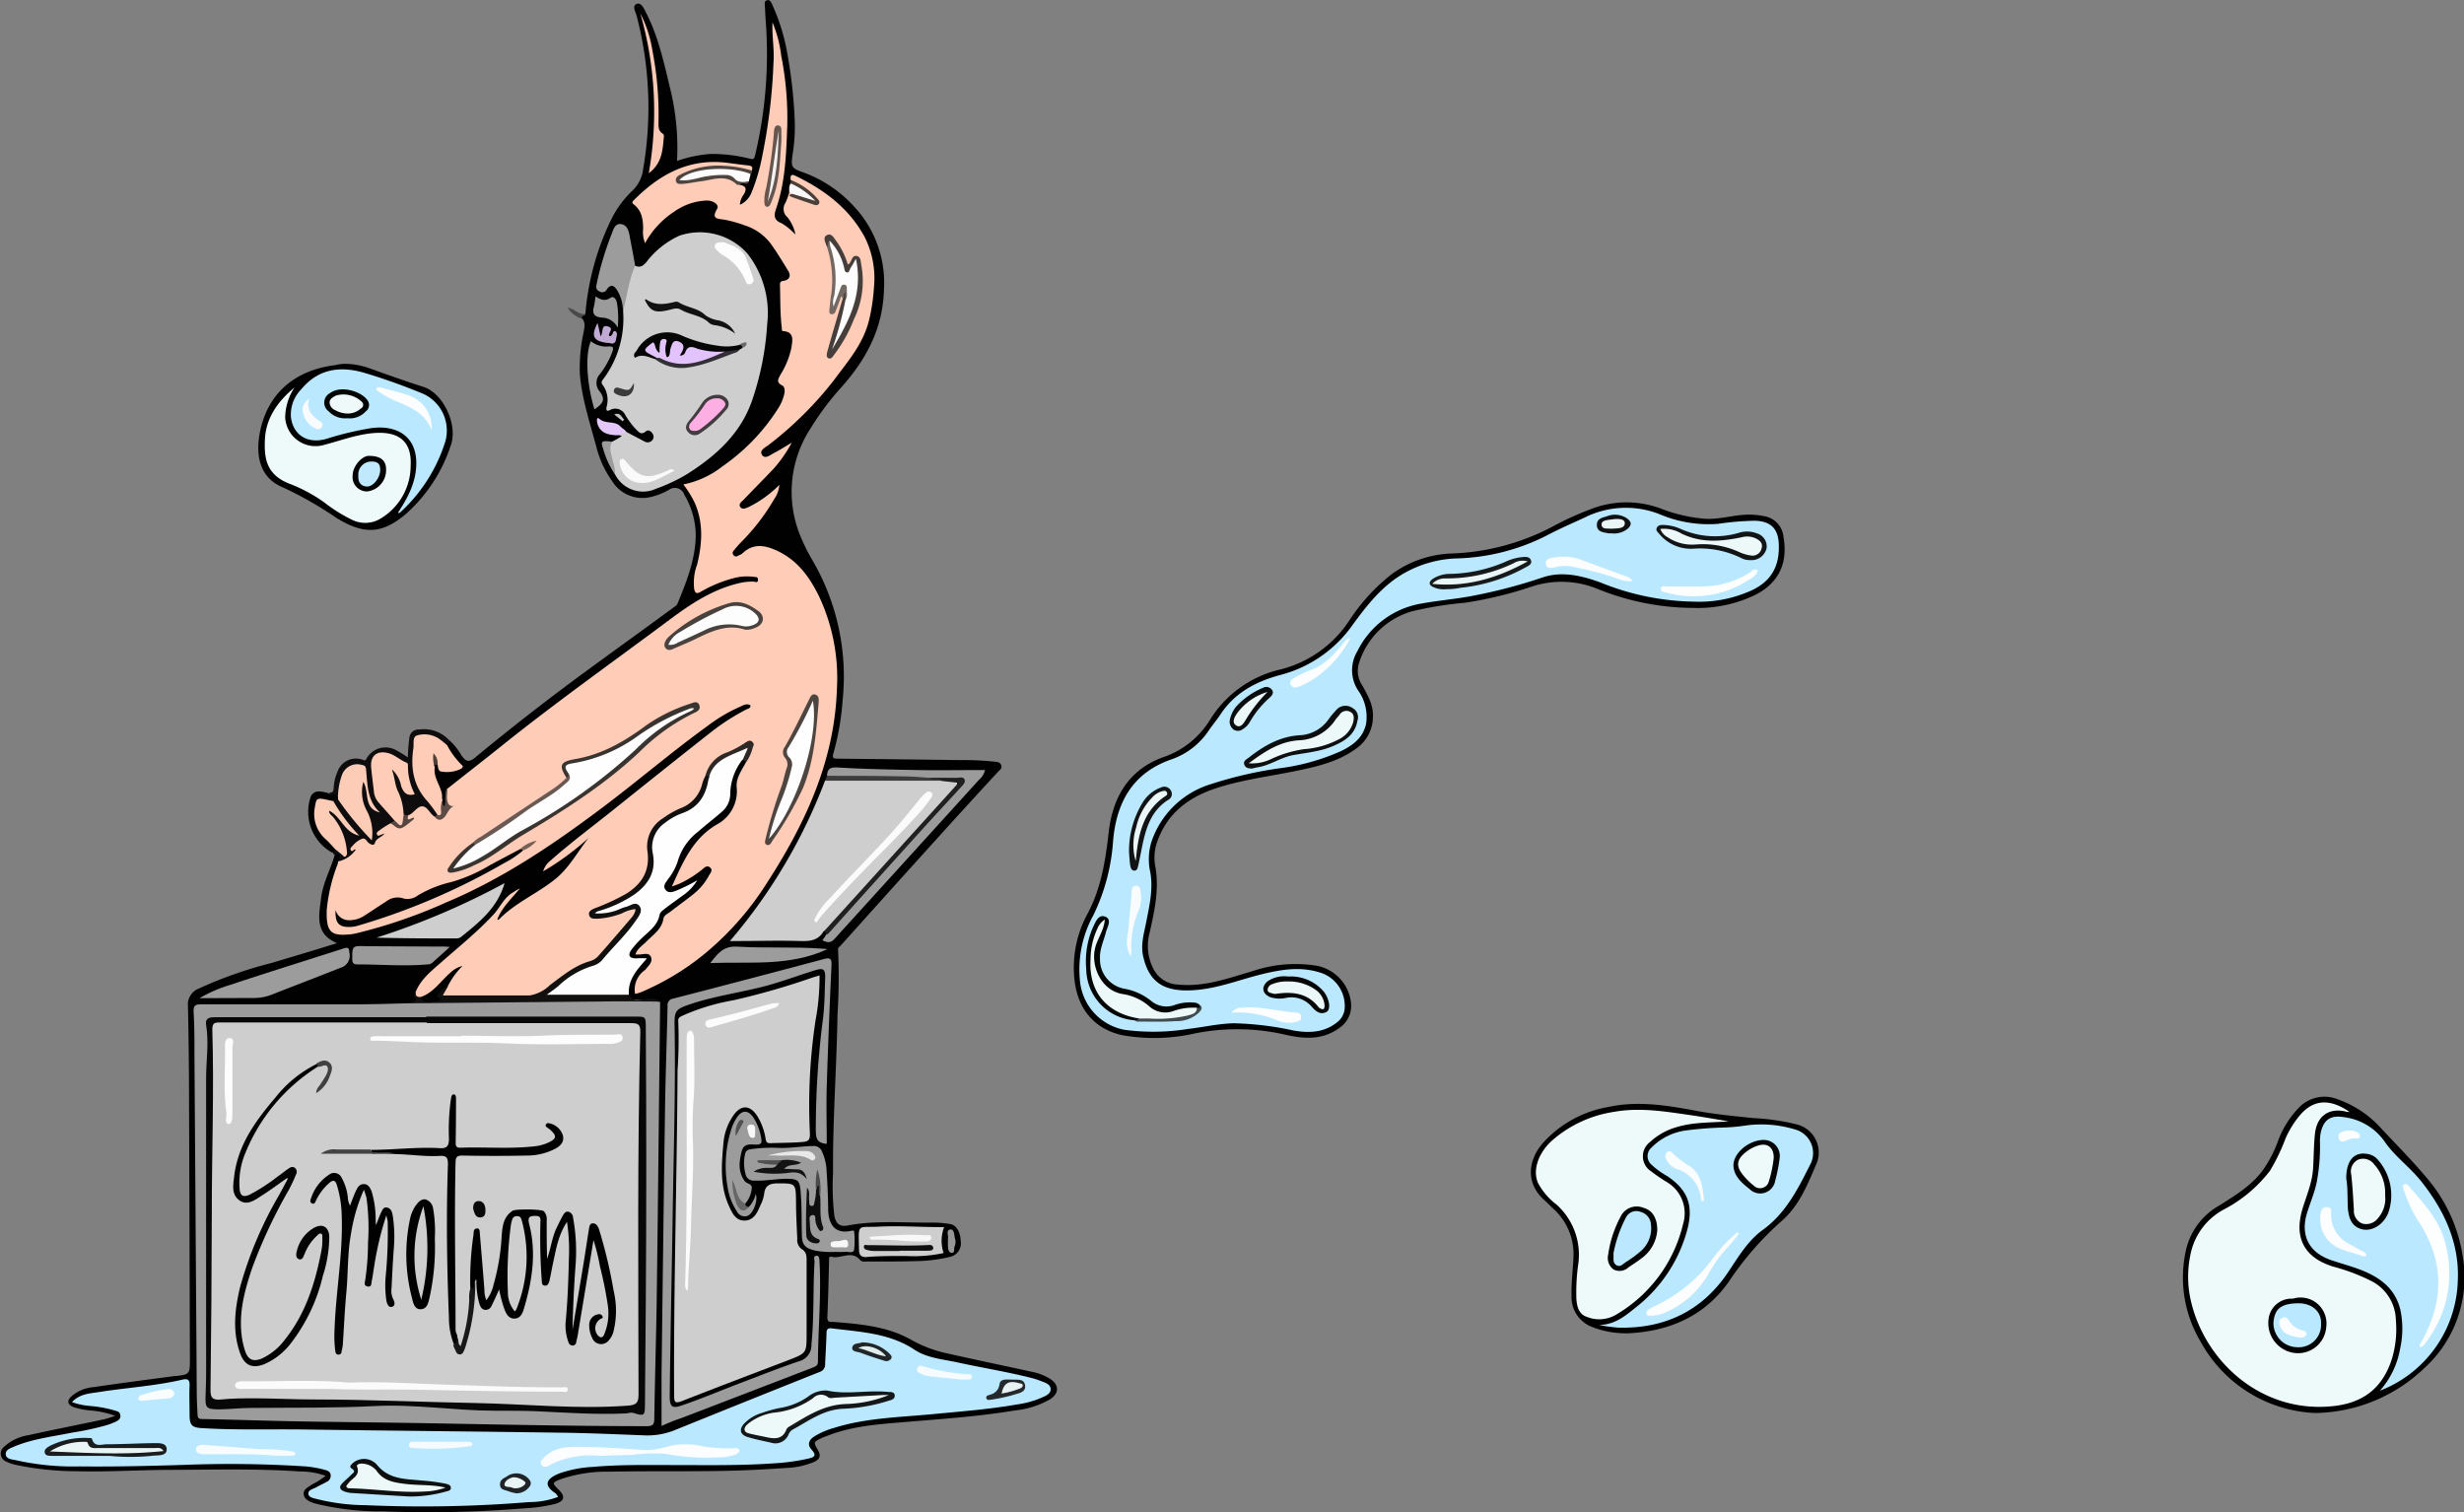 <svg xmlns="http://www.w3.org/2000/svg" viewBox="0 0 380.17 233.31">
    <rect x="0" y="0" width="380.17" height="233.31" fill="#808080" stroke="none"/>
    <defs>
        <style>.home2-cls-1{fill:#010101;}.home2-cls-2{fill:#bae8fe;}.home2-cls-3{fill:#eefafa;}.home2-cls-4{fill:#040505;}.home2-cls-5{fill:#0d0e0f;}.home2-cls-6{fill:#121415;}.home2-cls-7{fill:#171a1b;}.home2-cls-8{fill:#111314;}.home2-cls-9{fill:#fdfefe;}.home2-cls-10{fill:#070708;}.home2-cls-11{fill:#fcfdfe;}.home2-cls-12{fill:#0b0c0d;}.home2-cls-13{fill:#fbfdfe;}.home2-cls-14{fill:#f8fcfe;}.home2-cls-15{fill:#0e1011;}.home2-cls-16{fill:#404a4f;}.home2-cls-17{fill:#020203;}.home2-cls-18{fill:#020303;}.home2-cls-19{fill:#040404;}.home2-cls-20{fill:#fafdfe;}.home2-cls-21{fill:#040405;}.home2-cls-22{fill:#f9fcfe;}.home2-cls-23{fill:#edf9f9;}.home2-cls-24{fill:#ebf7f7;}.home2-cls-25{fill:#ecf7f7;}.home2-cls-26{fill:#ebf6f6;}.home2-cls-27{fill:#ebf6f7;}.home2-cls-28{fill:#bbe8fe;}.home2-cls-29{fill:#c0e9fd;}.home2-cls-30{fill:#eff9f9;}.home2-cls-31{fill:#0e0c0c;}.home2-cls-32{fill:#494949;}.home2-cls-33{fill:#feccb7;}.home2-cls-34{fill:#cecece;}.home2-cls-35{fill:#9c9c9c;}.home2-cls-36{fill:#fefefe;}.home2-cls-37{fill:#11100f;}.home2-cls-38{fill:#9b9b9b;}.home2-cls-39{fill:#9a9a9a;}.home2-cls-40{fill:#202020;}.home2-cls-41{fill:#fac9b5;}.home2-cls-42{fill:#fcfcfc;}.home2-cls-43{fill:#4f4540;}.home2-cls-44{fill:#3c3c3c;}.home2-cls-45{fill:#2d2826;}.home2-cls-46{fill:#e3c7f9;}.home2-cls-47{fill:#c0a9d2;}.home2-cls-48{fill:#4c3e38;}.home2-cls-49{fill:#faf9f9;}.home2-cls-50{fill:#666;}.home2-cls-51{fill:#5d4c45;}.home2-cls-52{fill:#979797;}.home2-cls-53{fill:#4d3e38;}.home2-cls-54{fill:#c3c3c3;}.home2-cls-55{fill:#fdccb7;}.home2-cls-56{fill:#57463f;}.home2-cls-57{fill:#3a3431;}.home2-cls-58{fill:#050404;}.home2-cls-59{fill:#4e4541;}.home2-cls-60{fill:#453e3b;}.home2-cls-61{fill:#49413d;}.home2-cls-62{fill:#66564f;}.home2-cls-63{fill:#6a5952;}.home2-cls-64{fill:#746862;}.home2-cls-65{fill:#776056;}.home2-cls-66{fill:#141718;}.home2-cls-67{fill:#0e1010;}.home2-cls-68{fill:#1a1d1e;}.home2-cls-69{fill:#f7fcfe;}.home2-cls-70{fill:#f5fbfe;}.home2-cls-71{fill:#202527;}.home2-cls-72{fill:#24292c;}.home2-cls-73{fill:#202426;}.home2-cls-74{fill:#060606;}.home2-cls-75{fill:#fdfdfd;}.home2-cls-76{fill:#111;}.home2-cls-77{fill:#fafafa;}.home2-cls-78{fill:#423c40;}.home2-cls-79{fill:#322f35;}.home2-cls-80{fill:#3b3b3b;}.home2-cls-81{fill:#696969;}.home2-cls-82{fill:#070707;}.home2-cls-83{fill:#fbfbfb;}.home2-cls-84{fill:#0f0f0f;}.home2-cls-85{fill:#131313;}.home2-cls-86{fill:#e9e9e9;}.home2-cls-87{fill:#f8f8f8;}.home2-cls-88{fill:#505050;}.home2-cls-89{fill:#4b4b4b;}.home2-cls-90{fill:#f8f8f9;}.home2-cls-91{fill:#f3f3f3;}.home2-cls-92{fill:#eaf6f6;}.home2-cls-93{fill:#e1ecec;}.home2-cls-94{fill:#e7f3f3;}.home2-cls-95{fill:#e9f4f4;}.home2-cls-96{fill:#e3c3fb;}.home2-cls-97{fill:#fdafe3;}.home2-cls-98{fill:#030303;}.home2-cls-99{fill:#181818;}.home2-cls-100{fill:#434343;}.home2-cls-101{fill:#404040;}.home2-cls-102{fill:#090909;}.home2-cls-103{fill:#cdcdcd;}</style>
    </defs>
    <g id="Layer_2" data-name="Layer 2">
        <g id="Layer_1-2" data-name="Layer 1">
            <path class="home2-cls-1" d="M261.21,93.79a39.59,39.59,0,0,1-14.72-2.93,14.65,14.65,0,0,0-10-.41A61.06,61.06,0,0,1,226,93,55,55,0,0,0,218,94.28a12,12,0,0,0-8.38,8.23,4,4,0,0,0,.6,3.29c.82,1.5,1.69,3,1.61,4.77a6,6,0,0,1-2.43,4.81c-2.85,2.15-6.22,2.9-9.59,3.59-4.1.84-8.28,1.35-12.28,2.67-4.37,1.45-7.68,4.06-9.12,8.64a7.26,7.26,0,0,0-.15,3.43c.62,3.47-.13,6.8-.87,10.13a7.77,7.77,0,0,0,.63,5.75,4.44,4.44,0,0,0,3.77,2.31c4.06.4,7.76-1,11.52-2.09a20.59,20.59,0,0,1,9.88-.81,6.57,6.57,0,0,1,5.25,5.64,4.12,4.12,0,0,1-1.86,4c-2.57,1.85-5.4,1.65-8.24,1a33.3,33.3,0,0,0-13.95-.21,28.26,28.26,0,0,1-11.18.29c-4.11-.87-7.06-3.83-7.47-9a17.33,17.33,0,0,1,2.07-9.77c2.08-3.91,2.75-8.15,3.24-12.48.61-5.37,3-9.65,8.34-11.62a13.59,13.59,0,0,0,7.18-5.6,17.35,17.35,0,0,1,11.12-8,17.93,17.93,0,0,0,10.46-7.47,29.66,29.66,0,0,1,6.5-7.14,16.59,16.59,0,0,1,9.18-3.24,36,36,0,0,0,15.81-4.21,45.54,45.54,0,0,1,5.5-2.52,15.12,15.12,0,0,1,11.26-.15,24.2,24.2,0,0,0,6.46,1.5c2,.17,3.95-.4,5.93-.57a11.63,11.63,0,0,1,3.68.24,3.55,3.55,0,0,1,2.7,3.14c.79,4.36-1,7.59-5.17,9.32A20.41,20.41,0,0,1,261.21,93.79Z"/>
            <path class="home2-cls-1" d="M357.16,218a21.18,21.18,0,0,1-17.66-11.06,19.3,19.3,0,0,1-2.21-14.15,10.57,10.57,0,0,1,5.08-6.78c2.42-1.53,4.89-3,6.68-5.35a19.4,19.4,0,0,0,2.38-4.5,14.7,14.7,0,0,1,3.15-5.15,5.48,5.48,0,0,1,6.11-1.41,16.37,16.37,0,0,1,6.52,4.29c2.39,2.57,4.88,5.06,7.14,7.75A24.23,24.23,0,0,1,380,194,18.93,18.93,0,0,1,374,211.12,24.81,24.81,0,0,1,357.16,218Z"/>
            <path class="home2-cls-1" d="M251.23,205.7a14.13,14.13,0,0,1-5.51-.95,4.91,4.91,0,0,1-3.25-4.8c-.06-2,.22-4,.3-6a9.44,9.44,0,0,0-3.19-7.54c-.44-.42-.85-.85-1.3-1.25-3.08-2.76-2.36-6.31-.31-8.72a17.57,17.57,0,0,1,10.21-5.66c4.61-1,9.12-.22,13.61.61,2.9.54,5.81.8,8.73,1.11a34.71,34.71,0,0,1,6.82,1,4.48,4.48,0,0,1,3,5.86c-1.4,3.27-2.73,6.71-5.52,9.08a47.64,47.64,0,0,0-8.05,9.25C263.07,203,257.63,205.4,251.23,205.7Z"/>
            <path class="home2-cls-1" d="M53.42,56.13a11.83,11.83,0,0,1,3.48.65c2.8,1,5.57,2,8.41,2.9,3.15,1,5.38,5.95,4.23,9.06a24.14,24.14,0,0,1-7,10.63c-3.62,3-6.35,3.17-10.66.52a56.74,56.74,0,0,0-8.24-4.7c-3.43-1.4-4.23-4.68-3.58-8.27,1.12-6.15,5.35-9.81,11.68-10.59A6.14,6.14,0,0,1,53.42,56.13Z"/>
            <path class="home2-cls-2" d="M261.27,92.82A39.52,39.52,0,0,1,247,89.89c-2.91-1.07-6-1.82-9-.8A81.39,81.39,0,0,1,226.82,92c-2.49.45-5,.66-7.53,1.12a13.47,13.47,0,0,0-9.86,7.35,5.67,5.67,0,0,0,.08,6,7,7,0,0,1,1.26,5.2c-.46,2.16-2.05,3.34-3.89,4.22a33.51,33.51,0,0,1-9.24,2.61A61.94,61.94,0,0,0,186.76,121a13.92,13.92,0,0,0-9.12,8.93,9.06,9.06,0,0,0-.17,4.59c.49,2.66-.13,5.21-.63,7.79-.34,1.71-.86,3.43-.47,5.19.91,4.11,3.28,5.58,7.86,5.26,3.61-.24,6.94-1.58,10.39-2.44,3-.73,5.92-1.23,8.93-.31a5.38,5.38,0,0,1,3.93,5.35,3,3,0,0,1-1.27,2.43c-2,1.55-4.3,1.6-6.62,1.2a48.41,48.41,0,0,0-9.22-1.12c-2.41.06-4.73.61-7.1.88a33.74,33.74,0,0,1-9.78.13,8.47,8.47,0,0,1-6.88-7.78,17.26,17.26,0,0,1,2.06-9.85,30.86,30.86,0,0,0,3.07-11.53c.52-6,3.09-10.59,9.17-12.62a11.44,11.44,0,0,0,5.69-4.55c.55-.78,1.17-1.52,1.7-2.32,2.2-3.35,5.45-5.07,9.22-6.09a19.68,19.68,0,0,0,11.16-7.71c2.19-3,4.52-6,7.86-7.94a17.66,17.66,0,0,1,8-2.33,32.49,32.49,0,0,0,14.06-3.52c1.89-1,3.86-1.86,5.81-2.75A14.2,14.2,0,0,1,256,79.31a19.39,19.39,0,0,0,9.08,1.51,43.25,43.25,0,0,1,5.7-.48c2.39.08,3.57,1.18,3.67,3.59.16,3.72-1.41,6.1-4.91,7.46A19.46,19.46,0,0,1,261.27,92.82Z"/>
            <path class="home2-cls-3" d="M362.51,171.55c-.27,0-.46,0-.65-.08-2.64-.58-4.41.8-4.69,3.47-.19,1.79-.17,3.58-.29,5.37-.14,2.23-1.05,4.22-1.66,6.3-1.29,4.4.34,7.43,4.75,8.8A30.28,30.28,0,0,1,366,197.7a6.93,6.93,0,0,1,3.66,6,15.7,15.7,0,0,1-.67,6.12c-1.43,4.32-4.35,6.59-8.87,7.1-11,1.25-19.81-6.66-22.06-16.09a16.56,16.56,0,0,1,0-7.7,10.09,10.09,0,0,1,5-6.5,21.47,21.47,0,0,0,7.17-6,30,30,0,0,0,2.41-5,15,15,0,0,1,2.19-3.54C356.8,169.74,359.3,169.33,362.51,171.55Z"/>
            <path class="home2-cls-2" d="M367.19,214.56a13.09,13.09,0,0,0,3.12-6.46,14.3,14.3,0,0,0,.05-6c-.81-3.39-3.27-5.11-6.29-6.25-1.44-.54-2.94-.94-4.4-1.44-3.39-1.15-4.76-3.79-3.74-7.19.48-1.59,1.15-3.13,1.5-4.74a29.71,29.71,0,0,0,.52-6.18,7.12,7.12,0,0,1,.11-1.54c.45-2,1.51-2.74,3.54-2.41a9,9,0,0,1,6.34,3.8c1.62,2.34,4,4,5.75,6.26,3.52,4.48,5.81,9.5,5.52,15.25A18.75,18.75,0,0,1,367.19,214.56Z"/>
            <path class="home2-cls-3" d="M266.71,173c-2.72.22-5.48.09-8.15.93a10.11,10.11,0,0,0-4,2.28,2.75,2.75,0,0,0,.2,4.51,27.36,27.36,0,0,0,2.36,1.62,5.57,5.57,0,0,1,2.58,6.42,22.07,22.07,0,0,1-10.41,14.1,5.1,5.1,0,0,1-4.5.29c-1.2-.42-1.48-1.56-1.57-2.73a31.38,31.38,0,0,1,.3-5.48,10.38,10.38,0,0,0-3.39-9.12,10.1,10.1,0,0,1-2.85-3.35c-.83-2,.08-4.58,2.16-6.48a18.66,18.66,0,0,1,9.57-4.45c4.17-.75,8.24,0,12.33.58C263.14,172.39,264.92,172.71,266.71,173Z"/>
            <path class="home2-cls-2" d="M246.73,204.41c2.33,0,4-1.35,5.59-2.65a22.55,22.55,0,0,0,8-12c1-3.75.11-6.18-3.1-8.32a12.57,12.57,0,0,1-2.41-1.75,1.74,1.74,0,0,1,0-2.64,9.11,9.11,0,0,1,5.23-2.63,55.78,55.78,0,0,1,6.07-.47,28.64,28.64,0,0,0,3.33-.32,17.73,17.73,0,0,1,7.43.6,3.78,3.78,0,0,1,2.38,5.53c-1.88,3.73-3.75,7.45-7.29,10-2.25,1.64-3.69,4.05-5.22,6.35-4,6.06-9.77,8.89-17,8.72A21.07,21.07,0,0,1,246.73,204.41Z"/>
            <path class="home2-cls-3" d="M45.43,59.79A8.67,8.67,0,0,0,44,64.38a4.68,4.68,0,0,0,5.64,4.35c2.61-.64,5.13-1.65,7.84-1.9,4.12-.39,6.08,1.33,5.88,5A9.51,9.51,0,0,1,58.73,80a4.57,4.57,0,0,1-4.32.24A24.44,24.44,0,0,1,50,77.49a24,24,0,0,0-5.23-2.82c-3.54-1.32-4-3.77-3.91-6.5C40.9,64.66,42.77,62,45.43,59.79Z"/>
            <path class="home2-cls-2" d="M61.4,79.11c1.49-2.28,2.77-4.61,2.83-7.48.08-4.33-3-6.08-6.88-5.59a48.36,48.36,0,0,0-7,1.67c-2.82.81-5.08-.51-5.46-3.31a5.58,5.58,0,0,1,1.59-4.34c2.63-3.17,6-3.63,9.73-2.54,3.06.91,6.08,2,9,3.2a6.23,6.23,0,0,1,3.49,7.42A24.83,24.83,0,0,1,61.8,79C61.69,79.09,61.58,79.21,61.4,79.11Z"/>
            <path class="home2-cls-4" d="M175.05,157.41a8,8,0,0,1-7.45-7.86,13.13,13.13,0,0,1,1-6.41c.41-.81.82-2.14,1.92-1.72s.32,1.61.11,2.42c-.35,1.37-1,2.63-.91,4.13a4.57,4.57,0,0,0,3.76,4.57,9.12,9.12,0,0,1,4.17,1.91,3.66,3.66,0,0,0,3.45.65,6.85,6.85,0,0,1,3.5-.37,2.37,2.37,0,0,1,.5.3c.32.62,0,.81-.56.78a8.82,8.82,0,0,0-3.3.49,4.35,4.35,0,0,1-4.17-.81,7.86,7.86,0,0,0-3.66-1.73c-4.3-.7-5.93-5.26-4.25-9.07a13.38,13.38,0,0,0,.67-1.64c-2,3.15-1.91,9,1.06,11.58a9,9,0,0,0,3,1.7c.66.24,1.43.27,1.93.88C175.67,157.66,175.36,157.52,175.05,157.41Z"/>
            <path class="home2-cls-5" d="M193.22,118.56c-.51,0-1,0-1.23-.58s.34-.83.7-1.11c2.38-1.86,4.89-3.31,8.06-3.45a5.77,5.77,0,0,0,4.36-2.63,16.65,16.65,0,0,1,1.16-1.36,1.88,1.88,0,0,1,2.42-.19,1.6,1.6,0,0,1,.75,1.94c-.33,2-1.72,3-3.36,3.74-2.07,1-4.34,1.18-6.56,1.58-1.89.34-3.48,1.54-5.38,1.86C193.83,118.41,193.53,118.49,193.22,118.56Z"/>
            <path class="home2-cls-6" d="M270.05,86.41a2.82,2.82,0,0,1-1.49-.36,14.4,14.4,0,0,0-7.4-1.39,6.33,6.33,0,0,1-5.16-2.3c-.23-.27-.56-.5-.38-.92s.63-.46,1-.45a7,7,0,0,1,2.77.65,13,13,0,0,0,9.08.51,4.11,4.11,0,0,1,2.57.13,2.1,2.1,0,0,1,1.53,2.27A2.36,2.36,0,0,1,270.05,86.41Z"/>
            <path class="home2-cls-7" d="M223.16,90.9a3.75,3.75,0,0,1-2-.32c-.7-.28-.77-.8-.13-1.25a4.84,4.84,0,0,1,2.71-.79,22.65,22.65,0,0,0,8.54-1.87,7.8,7.8,0,0,1,3-.75c.44,0,.82.12.95.57s-.22.71-.59.9a26.15,26.15,0,0,1-10.34,3.3A9.62,9.62,0,0,1,223.16,90.9Z"/>
            <path class="home2-cls-8" d="M174.2,131.52a14.27,14.27,0,0,1,2.12-7.74,5.53,5.53,0,0,1,2.83-2.3,1.16,1.16,0,0,1,1.54.55,1,1,0,0,1-.41,1.35c-3,1.89-3.63,5-4.25,8.18-.14.66-.26,1.32-.42,2-.08.34-.15.78-.61.76s-.57-.51-.63-.89C174.27,132.7,174.24,132,174.2,131.52Z"/>
            <path class="home2-cls-9" d="M271.23,88c-.26.89-1.06,1.25-1.74,1.67a15.56,15.56,0,0,1-12.29,1.78c-.38-.09-.92-.11-.93-.57,0-.63.6-.4.93-.4,1.66,0,3.33,0,5,0a13.77,13.77,0,0,0,7.91-2.24C270.42,88,270.73,87.66,271.23,88Z"/>
            <path class="home2-cls-10" d="M198.76,150.66a6.65,6.65,0,0,1,5.5,2.35,2.8,2.8,0,0,1,.27.4c.66,1.12.76,2.41.11,2.72-1,.53-1.74-.22-2.34-.91a4.11,4.11,0,0,0-3.9-1.26,4.77,4.77,0,0,1-2.37-.1c-1.26-.49-1.49-1.61-.45-2.47A4.57,4.57,0,0,1,198.76,150.66Z"/>
            <path class="home2-cls-11" d="M251.9,89.65c-1.46.16-2.56-.5-3.7-.84a57,57,0,0,0-5.9-1.43,5.54,5.54,0,0,0-2.14.09c-.56.12-1.46.44-1.65-.39S239.3,86,239.89,86a7.88,7.88,0,0,1,3.79.26c2.35.89,4.71,1.73,7.06,2.61A2,2,0,0,1,251.9,89.65Z"/>
            <path class="home2-cls-11" d="M190,156.24a1.92,1.92,0,0,1,1.68-.77c2.81-.27,5.52.56,8.29.76.39,0,.8.19.8.71s-.37.6-.79.72a4.41,4.41,0,0,1-2.79-.19A15.74,15.74,0,0,0,190,156.24Z"/>
            <path class="home2-cls-12" d="M189.72,111.25a4.73,4.73,0,0,1,1-2.23,11.64,11.64,0,0,1,4.14-2.9,1.07,1.07,0,0,1,1.4.32c.34.52-.05.91-.4,1.23a14.77,14.77,0,0,0-3,3.68,3,3,0,0,1-1.06,1.11,1.24,1.24,0,0,1-1.44.12A1.58,1.58,0,0,1,189.72,111.25Z"/>
            <path class="home2-cls-13" d="M208.36,98.43a16.57,16.57,0,0,1-4.38,5.36,12,12,0,0,1-3.45,2.1c-.49.2-1.07.35-1.37-.23s.25-.92.63-1.13a17.33,17.33,0,0,1,2.58-1.21c2.12-.78,3.49-2.44,4.89-4.06C207.53,98.94,207.72,98.53,208.36,98.43Z"/>
            <path class="home2-cls-14" d="M174.48,147.57c-1.08-1.75-.42-3.34-.32-4.88s.34-3.23.41-4.85c0-.55.08-1.18.71-1.19s.69.66.74,1.17a5.15,5.15,0,0,1-.31,2.59,14.14,14.14,0,0,0-1.14,6.51A4.78,4.78,0,0,1,174.48,147.57Z"/>
            <path class="home2-cls-15" d="M248.62,82.28a3.85,3.85,0,0,1-.48,0c-.76-.17-1.72-.2-1.76-1.23s.8-1.18,1.53-1.39a3.33,3.33,0,0,1,3,.24c.87.57.93,1.12.1,1.77A3.32,3.32,0,0,1,248.62,82.28Z"/>
            <path class="home2-cls-16" d="M175.05,157.41c.23-.12.55,0,.73-.25.49-.47,1.11-.33,1.69-.35a22.41,22.41,0,0,0,4.84-.28,5.45,5.45,0,0,0,2.35-1.05c.43.13.54-.06.47-.45.57.53.12.9-.23,1.27a5,5,0,0,1-3.5,1.24c-2,.14-4,.07-5.94.07C175.32,157.61,175.19,157.48,175.05,157.41Z"/>
            <path class="home2-cls-17" d="M353.77,200.36a4,4,0,0,1,5.15,4.34,4.36,4.36,0,0,1-4.69,4.06,4.64,4.64,0,0,1-4.23-5.1A3.57,3.57,0,0,1,353.77,200.36Z"/>
            <path class="home2-cls-9" d="M373.42,207.87c-.22-.37.05-.64.19-.89,3.46-6.16,3.55-12.24-.3-18.29a20.85,20.85,0,0,1-2.45-5.18c-.08-.27-.24-.55.06-.76s.54,0,.71.23c2.27,2.61,4.68,5.14,5.6,8.63A17.51,17.51,0,0,1,374.37,207,1.83,1.83,0,0,1,373.42,207.87Z"/>
            <path class="home2-cls-18" d="M362,181.83c0-2.89,1.28-4.2,3.37-3.78a2.56,2.56,0,0,1,1.35.7,8.29,8.29,0,0,1,1.75,8.42c-.79,1.88-2.65,2.94-4.22,2.43s-1.84-1.84-2-3.12C362.17,184.82,362.25,183.14,362,181.83Z"/>
            <path class="home2-cls-11" d="M358,187.94a1.89,1.89,0,0,1,0-.5c.12-.6.24-1.27,1.05-1.21s.61.71.62,1.21a5,5,0,0,0,2.74,4.45c.8.46,1.61.89,2.41,1.34.17.1.35.26.22.48a.47.47,0,0,1-.41.14c-2.07-.88-4.62-.89-5.93-3.21A4.56,4.56,0,0,1,358,187.94Z"/>
            <path class="home2-cls-13" d="M362.58,174.42a2.06,2.06,0,0,1,1,.22c.29.16.59.32.51.7s-.42.3-.68.29a2.61,2.61,0,0,0-1.26.28c-.49.24-1,.41-1.29-.26s.32-1,.87-1.15A3.62,3.62,0,0,1,362.58,174.42Z"/>
            <path class="home2-cls-18" d="M255.7,189.83a5.87,5.87,0,0,1-2.2,4.13c-.72.56-1.49,1.07-2.25,1.57a2,2,0,0,1-2.32.31,2.21,2.21,0,0,1-.81-2.25,17.5,17.5,0,0,1,1.9-5.84,2.75,2.75,0,0,1,3.55-1.41C254.93,186.72,255.71,187.88,255.7,189.83Z"/>
            <path class="home2-cls-11" d="M268.32,190.34c-.7.83-1.36,1.7-2.11,2.47a22,22,0,0,0-2.55,3.61,14.08,14.08,0,0,1-6.81,6.12,5.6,5.6,0,0,1-2,.45c-.3,0-.7.12-.8-.31s.21-.59.48-.76a5.21,5.21,0,0,1,.84-.45,23.15,23.15,0,0,0,8.88-7.28,23.09,23.09,0,0,1,3.79-4.06Z"/>
            <path class="home2-cls-19" d="M272.09,175.87a2.47,2.47,0,0,1,2.49,2.83,25.78,25.78,0,0,1-.69,3.5,2.34,2.34,0,0,1-3.94,1.26c-1.11-.89-2.29-1.84-2.48-3.38C267.21,178.11,269.7,175.89,272.09,175.87Z"/>
            <path class="home2-cls-20" d="M262.62,185.34c-.06-.09-.16-.17-.17-.27a5.32,5.32,0,0,0-3.79-4.73,3,3,0,0,1-1.61-1.54.84.84,0,0,1,.2-1.08c.39-.34.67,0,.9.27a13.49,13.49,0,0,0,2.47,1.87c2,1.35,2.05,3.39,2.3,5.39Z"/>
            <path class="home2-cls-21" d="M56.68,75.82a2.22,2.22,0,0,1-2.27-2.49c0-1.36,1.39-3,2.5-3,1.8,0,2.67.69,2.66,2.1A3.31,3.31,0,0,1,56.68,75.82Z"/>
            <path class="home2-cls-11" d="M66.58,66.34C65.7,64,63.75,63,61.64,62.11a15.41,15.41,0,0,1-3.17-1.65c-.19-.14-.48-.23-.39-.52s.39-.23.61-.17c1.49.41,3,.74,4.47,1.27A5.2,5.2,0,0,1,66.58,66.34Z"/>
            <path class="home2-cls-4" d="M53.58,64.53a3.46,3.46,0,0,1-2.87-1.07,1.66,1.66,0,0,1,.22-2.82c1.65-1.23,4.83-.29,5.79,1.14a1.22,1.22,0,0,1-.3,1.7A3.32,3.32,0,0,1,53.58,64.53Z"/>
            <path class="home2-cls-22" d="M47.71,61.45c-.52,1.74.39,2.72,1.67,3.54.3.2.53.51.27.91a.68.68,0,0,1-.84.26,3.39,3.39,0,0,1-2.05-2.45C46.46,62.76,47,62.1,47.71,61.45Z"/>
            <path class="home2-cls-23" d="M184.66,155.48c0,.93-.8,1-1.39,1.19a20.79,20.79,0,0,1-5.94.47c-.51,0-1,0-1.55,0-5.09-.79-7.84-4.19-7.52-9.12a11.26,11.26,0,0,1,1.05-4.74,3,3,0,0,1,1.15-1.41c-.12,1.66-1.11,2.89-1.48,4.34-.74,2.89,1,6.72,4.35,7.17a8.1,8.1,0,0,1,4.13,2A3.68,3.68,0,0,0,181,156,9.1,9.1,0,0,1,184.66,155.48Z"/>
            <path class="home2-cls-23" d="M192.67,117.76c2.51-1.85,4.85-3.41,7.87-3.55a7.09,7.09,0,0,0,5.55-3.23c.19-.26.43-.48.61-.74a1.23,1.23,0,0,1,1.67-.39c.56.29.57.94.41,1.58a4.25,4.25,0,0,1-2.35,2.7,13.45,13.45,0,0,1-5.23,1.45,18.07,18.07,0,0,0-5,1.49A6.78,6.78,0,0,1,192.67,117.76Z"/>
            <path class="home2-cls-23" d="M256.17,81.61a5.29,5.29,0,0,1,3.27.71c3.06,1.5,6.18,1.22,9.33.56a3.15,3.15,0,0,1,2.1.17c.64.31,1.19.76.91,1.59a1.41,1.41,0,0,1-1.64,1.06,6.22,6.22,0,0,1-1.6-.44A13.57,13.57,0,0,0,261.7,84a6.82,6.82,0,0,1-4.43-1.13A2.42,2.42,0,0,1,256.17,81.61Z"/>
            <path class="home2-cls-24" d="M235.7,86.62c-4.61,2.53-9.29,4-14.72,3.46a2.66,2.66,0,0,1,2-.84,23.93,23.93,0,0,0,10.49-2.31A2.69,2.69,0,0,1,235.7,86.62Z"/>
            <path class="home2-cls-24" d="M175.22,132.82a8.72,8.72,0,0,1,.08-5.16,9.4,9.4,0,0,1,2.42-4.57,3.32,3.32,0,0,1,1.5-1c.27-.06.67-.21.83.18s-.18.51-.4.66c-3.27,2.28-4,5.76-4.36,9.37C175.28,132.51,175.24,132.66,175.22,132.82Z"/>
            <path class="home2-cls-25" d="M198.64,151.42a7.19,7.19,0,0,1,4.45,1.36,3.27,3.27,0,0,1,1.28,2.33c0,.54-.15.77-.69.45-.07-.05-.16-.07-.2-.13-1.66-2.17-3.94-2.46-6.43-2.13a1.34,1.34,0,0,1-.6,0c-.34-.12-.87-.11-.87-.62a1,1,0,0,1,.73-.85A5.77,5.77,0,0,1,198.64,151.42Z"/>
            <path class="home2-cls-26" d="M195.57,106.75a22.18,22.18,0,0,0-3.38,4.33c-.29.48-.77,1.29-1.47.84s-.27-1.24.09-1.79A9,9,0,0,1,195.57,106.75Z"/>
            <path class="home2-cls-27" d="M248.58,81.57c-.57-.06-1.42.14-1.48-.59s.86-.73,1.39-.82c.8-.14,2.17-.24,2.2.52C250.73,81.64,249.42,81.51,248.58,81.57Z"/>
            <path class="home2-cls-2" d="M354.62,201.07c2.11,0,3.61,1.29,3.49,3.21a3.44,3.44,0,0,1-3.66,3.57,3.72,3.72,0,0,1-3.68-3.74C350.92,202,351.85,201.1,354.62,201.07Z"/>
            <path class="home2-cls-3" d="M368,184.41a4.58,4.58,0,0,1-1.09,3.52,2.27,2.27,0,0,1-2.46.83,2.11,2.11,0,0,1-1.27-2.11c-.11-1.82-.2-3.65-.41-5.47a2,2,0,0,1,1.13-2.29,2.11,2.11,0,0,1,2.43.78A6.5,6.5,0,0,1,368,184.41Z"/>
            <path class="home2-cls-28" d="M248.94,193.36a20.3,20.3,0,0,1,1.93-5.53,1.8,1.8,0,0,1,2.26-.86,2.16,2.16,0,0,1,1.6,2,4.65,4.65,0,0,1-1.58,4.06,19.16,19.16,0,0,1-2.3,1.69c-.43.27-.87.84-1.47.46S249,194.18,248.94,193.36Z"/>
            <path class="home2-cls-3" d="M273.67,178.61a19.21,19.21,0,0,1-.76,3.67,1.39,1.39,0,0,1-2.31.65,10.72,10.72,0,0,1-1.46-1.4c-1.41-1.59-1.28-2.68.45-3.95a5.6,5.6,0,0,1,1.69-.85C272.69,176.3,273.67,177,273.67,178.61Z"/>
            <path class="home2-cls-29" d="M55.29,73.4a2,2,0,0,1,2.1-2.19c.94,0,1.29.42,1.27,1.3,0,1.22-1.11,2.62-2.08,2.55S55.23,74.33,55.29,73.4Z"/>
            <path class="home2-cls-30" d="M53.72,63.8a4,4,0,0,1-2-.52,1.36,1.36,0,0,1-.87-1.19c0-.53.55-.85,1-1.07a4.11,4.11,0,0,1,4,1,.62.62,0,0,1-.17,1A3,3,0,0,1,53.72,63.8Z"/>
            <path class="home2-cls-11" d="M354.57,206.34c-.93-.28-2.21-.33-2.74-1.66-.19-.49-.32-1.05.27-1.35s.85.08,1.14.53a3.22,3.22,0,0,0,1.77,1.33c.33.1.92.13.83.65S355.23,206.39,354.57,206.34Z"/>
            <path class="home2-cls-1" d="M90.32,48.41A40.77,40.77,0,0,1,94.24,34a15.45,15.45,0,0,1,3.29-4.54,5.44,5.44,0,0,0,1.69-3.32,55.85,55.85,0,0,0-1-23.72c-.16-.61-.73-1.52,0-1.81s1.13.71,1.44,1.31c1.83,3.53,2.7,7.38,3.61,11.22a38.41,38.41,0,0,1,1.19,11.69,20.31,20.31,0,0,1,5.15-1.08,24,24,0,0,1,6,.71c.43.1.72.26.88-.45a67.48,67.48,0,0,0,1.7-20.08c-.08-1-.12-2-.18-3,0-.36-.13-.77.34-.89s.61.3.77.61a31.11,31.11,0,0,1,2.36,7.61,74.69,74.69,0,0,1,1.14,10.33,26.89,26.89,0,0,1-.35,5.37c-.23,1.7-.14,2,1.43,2.55A19.76,19.76,0,0,1,132,32.11a17.22,17.22,0,0,1,4.39,12.5c-.15,6.07-2.75,10.87-6.64,15.21A42.15,42.15,0,0,0,125.12,66a17.89,17.89,0,0,0-1.58,16.81,27.46,27.46,0,0,0,1.75,3.52A35.57,35.57,0,0,1,130,108.11a40.29,40.29,0,0,1-1.41,8.1c-.26.79.06.84.7.84q9.48.09,19,.22a44.21,44.21,0,0,1,5.14.24c.46.06.91.07,1.06.59s-.25.67-.53,1q-4.68,5.07-9.3,10.18-7.49,8.28-14.93,16.58c-.18.2-.46.32-.42.67a93.39,93.39,0,0,1-.09,10c-.13,8.11-.75,16.21-.69,24.33a39.38,39.38,0,0,0,.2,6.69c.21,1.19.81,1.74,2,1.53,4.4-.84,8.84-.4,13.27-.46a16.43,16.43,0,0,1,2.61.23c.94.14,1.57,1.22,1.62,2.63a2.13,2.13,0,0,1-1.53,2.4,22.8,22.8,0,0,1-5.19.68c-2.68.09-5.36.06-8,.07a.92.92,0,0,1-.78-.2c-1.32-1.63-3-.14-4.46-.54-.4-.11-.35.32-.35.59-.08,2.92-.13,5.83-.27,8.75,0,.89.47.68,1,.72,4.09.33,8.2.67,11.86,2.71a19.57,19.57,0,0,0,5.4,2.09c4.42,1,8.83,1.91,13.24,2.88a8.43,8.43,0,0,1,2.87,1.1c1.41.92,1.43,2.23,0,3.15a13.59,13.59,0,0,1-5.39,1.72c-5.46.91-11,1.3-16.5,1.75-4.14.35-8.33.58-12.28,2.09-.33.13-.67.24-1,.39-1.36.63-1.37.66-.63,1.93.51.88.21,1.41-.64,1.8a12.11,12.11,0,0,1-4.17.91c-3.46.24-6.94.42-10.41.47-5.64.09-11.28,0-16.92.11a22,22,0,0,0-7.5,1.14c-1.42.54-1.42.61-.37,1.65s.88,1.77-.54,2.18a24.78,24.78,0,0,1-4.83.69,182.28,182.28,0,0,1-21.8.46,41.17,41.17,0,0,1-10.06-1.12c-.19-.05-.39-.09-.57-.15-.69-.26-1.45-.55-1.55-1.34s.67-1.09,1.2-1.49a12,12,0,0,0,2.18-1.38,11.79,11.79,0,0,0-4-.67c-6.55-.46-13.11-.27-19.66-.25-5,0-9.91.35-14.87.21a46,46,0,0,1-9.37-1,5.77,5.77,0,0,1-1.34-.47,1.33,1.33,0,0,1-.33-2.33,7,7,0,0,1,3.61-1.74c3.87-.85,7.76-1.62,11.65-2.44.57-.12,1.13-.34,1.86-.56a14.51,14.51,0,0,0-4.08-.85,12.91,12.91,0,0,1-2.32-.48c-1-.39-1.1-1-.35-1.7a5.92,5.92,0,0,1,3.37-1.4c4.17-.62,8.34-1.15,12.52-1.71h.12c2.17-.22,2.25-.33,2.25-2.45-.05-13-.07-25.92-.13-38.88q0-7.86-.17-15.71a2.63,2.63,0,0,1,1.64-2.73,64.94,64.94,0,0,1,11.14-3.93c3.37-1,6.72-2,10.21-3.09-3.49-1.47-2.77-4.36-2.44-7,.28-2.3,1.45-4.37,2.09-6.59a.44.44,0,0,1,.75-.23c.45.31.29.77.22,1.2-.66,2.47-1.65,4.85-1.75,7.45,0,.12,0,.23-.05.35-.15,2.52.6,3.29,3.09,3.17a15.86,15.86,0,0,0,4-.89,102.2,102.2,0,0,0,14.61-5.72A113.41,113.41,0,0,0,89.8,126.55c6.54-4.73,12.66-10,19.19-14.77a31.42,31.42,0,0,1,4.28-2.65,5.35,5.35,0,0,1,1-.44c.52-.15,1.21-.54,1.53.06s-.43.92-.88,1.18c-4.69,2.65-8.72,6.2-12.93,9.51-4.86,3.83-9.63,7.79-14.54,11.56a18.44,18.44,0,0,0-2.93,2.66,30.42,30.42,0,0,0,5.12-3.91c.33-.31.72-.94,1.16-.59s-.06.9-.32,1.32a25.82,25.82,0,0,1-9.93,9,13.12,13.12,0,0,0-2.79,2.25c-.28.27-.65.65-1,.31s0-.74.17-1.06a10.19,10.19,0,0,1,2.46-3c-1.19.63-1.77,1.88-2.6,2.89-2.47,3-5.58,5.35-8.51,7.89a14.69,14.69,0,0,0-3.83,4.4c-.12.89-.08,1.9-1.39,1.93-3.16.09-6.32.24-9.47.29-7.16.09-14.32,0-21.48,0-1.74,0-1.86.06-1.79,1.83.42,10.76,0,21.52.29,32.27.25,8.63.05,17.27.18,25.9,0,.52,0,1,0,1.56.07,1.38.15,1.38,1.52,1.54,2.76.31,5.52.06,8.27.22,5.16.28,10.32,0,15.47.28,4.28.2,8.56,0,12.82.21,5.12.29,10.24,0,15.35.26,4.92.27,9.83.09,14.75.18,1.48,0,1.55-.09,1.59-1.54.15-4.83.11-9.68.3-14.5.25-6.12-.06-12.24.22-18.35.35-7.56,0-15.11.23-22.66.06-2.52.32-5,.15-7.54-.16-.6-.58-.7-1.11-.58a7.25,7.25,0,0,1-2.13.11,1.35,1.35,0,0,1-1.33-.82,4.88,4.88,0,0,1,1.58-4.53c.27-.23.67-.49.57-.86s-.6-.23-.93-.28c-1.21-.18-1.51-.79-.81-1.82a23.58,23.58,0,0,1,2.79-3,4.94,4.94,0,0,0,1.27-1.86,5.06,5.06,0,0,1,2.24-2.42,34.44,34.44,0,0,0,3.26-2.5c-1.07.46-2,1.21-3.16,1.23s-1.76-.67-1.16-1.55c1.47-2.16,1.92-4.83,3.66-6.83a22.12,22.12,0,0,1,2.94-2.62,27.39,27.39,0,0,0,2.09-1.79,3.77,3.77,0,0,0,1.19-2.77,9,9,0,0,1,1.41-4.4,1.16,1.16,0,0,1,.81-.66.52.52,0,0,1,.58.33,2,2,0,0,1-.43,1.33,6.09,6.09,0,0,0-.8,3.22,5.61,5.61,0,0,1-2.46,4.82,37.15,37.15,0,0,0-4.27,3.66,5.43,5.43,0,0,0-1.28,2,10.41,10.41,0,0,1-1.86,3.66,13.63,13.63,0,0,0,3.31-1.79c.3-.21.57-.44.88-.63s1-.51,1.43-.07.29,1,0,1.42a11.25,11.25,0,0,1-2.51,3c-1,.78-2,1.57-3.06,2.31-.49.34-1.14.65-1.32,1.19-.71,2.1-2.46,3.31-3.84,4.83a.36.36,0,0,0-.11.21c0,.08.05.13.15.13.65,0,1.34-.05,1.68.65s-.16,1.29-.55,1.84-.95,1-1.34,1.53a2.53,2.53,0,0,0-.41,2,8.6,8.6,0,0,0,2.74-1.12,40,40,0,0,0,9.81-7c6.11-5.87,10.25-13,13.62-20.69a47.32,47.32,0,0,0,3.68-11.5c1.07-6.67,1.09-13.29-1.77-19.63-1.59-3.52-3.67-6.55-7.49-8a3.63,3.63,0,0,0-3.84.43,1.33,1.33,0,0,1-.19.14c-.57.29-1.17,1-1.78.27s.06-1.31.5-1.78a49.59,49.59,0,0,0,3.63-4.16,32.55,32.55,0,0,0,2.56-4.16,21.3,21.3,0,0,1-3.55,2.54,5.07,5.07,0,0,1-1,.44,1,1,0,0,1-1.2-.28c-.35-.46-.05-.85.27-1.16,1.45-1.37,2.65-3,4.1-4.37a18.34,18.34,0,0,0,2.84-3.59,22.58,22.58,0,0,1-2.15,1.21c-.56.28-1.25.63-1.73-.06s.11-1.2.58-1.62c1.29-1.13,2.64-2.2,4-3.28,3.31-2.67,5.67-6.16,8.33-9.4a18.22,18.22,0,0,0,3.95-9,21.27,21.27,0,0,0,.07-7,13.92,13.92,0,0,0-2.93-6A23.38,23.38,0,0,0,123,27.6c-.3-.15-.63-.29-.7.25a4.63,4.63,0,0,1-.07.52c-.12.49-.17,1-.28,1.48,0,.11-.06.23-.1.34-.61,1.41-.72,2.76.45,4a.37.37,0,0,1,0,.11c.23.61.89,1.39.29,1.83s-1-.5-1.51-.85a4.58,4.58,0,0,0-.57-.44c-1.78-.83-1.61-1.5-1.08-3,1-2.79,1.12-5.71,1.43-8.6.7-6.55-.33-12.95-1.66-19.24a20.37,20.37,0,0,1,.44,3.74,80.09,80.09,0,0,1-2.61,19.78,12.92,12.92,0,0,1-1.23,3,2.42,2.42,0,0,1-.79.89.76.76,0,0,1-.89.09c-.33-.23-.23-.57-.13-.87.21-.63.68-1.24.06-1.89-.21-.9.73-.51,1-.88a1.93,1.93,0,0,0,.47-1,1.62,1.62,0,0,0,.1-.62c-.43-.84-1.28-.49-1.92-.63-5.68-1.2-10.45.76-14.7,4.38-1.1.94-1,1-.28,2.23a8.34,8.34,0,0,1,.84,4.25,17.8,17.8,0,0,1,3.49-3.5,10.87,10.87,0,0,1,5.21-2.27,2.73,2.73,0,0,1,1.86.27c.56.35.93.84.66,1.5-.36.86.05,1,.78,1.11a15.52,15.52,0,0,1,3.35.91A8.84,8.84,0,0,1,119.53,38c.68,1.09,1.33,2.18,2,3.24s.59,1.5-.34,2.24a1.29,1.29,0,0,0-.58,1.1,30,30,0,0,0,.21,5.27,1.33,1.33,0,0,0,.56,1,2.49,2.49,0,0,1,1,2.85,19.33,19.33,0,0,1-1.73,4.21,1,1,0,0,0,.1,1.3,2.06,2.06,0,0,1,.22,2.46A18.42,18.42,0,0,1,117.4,67,28.75,28.75,0,0,1,108,74.3c-.58.26-1.46.24-1.66.8s.55,1.08.82,1.65A12.73,12.73,0,0,1,108.28,85c-.31,1.53-.73,3-.91,4.59-.06.43-.2.93.18,1.24s.82-.06,1.19-.24a13.87,13.87,0,0,1,6.73-1.92,3.78,3.78,0,0,1,1,.08c.37.11.7.31.64.74s-.42.47-.74.48c-3.9.13-7.08,2.1-10.22,4.1-3.82,2.42-7.3,5.33-11,8q-11.53,8.31-22.61,17.23A16.35,16.35,0,0,0,69.24,122a3.92,3.92,0,0,0-.18,1.52c0,.41,0,1-.56,1s-.5-.51-.57-.89a8,8,0,0,0-.79-3,4.17,4.17,0,0,1-.36-2.33c.11-.39.23-.78.77-.46a1.74,1.74,0,0,0,1.69.87c.54,0,1.12,0,1.4-.46s-.33-.73-.56-1.06a4.82,4.82,0,0,1-1.27-2.51c.11-.36.31-.54.68-.32a9.73,9.73,0,0,1,1.75,2.25c.67.9,1.1,1.06,2.08.25q8.4-6.94,17.2-13.38c4.47-3.27,9-6.52,13.44-9.79.22-.16.46-.28.58-.58,1.41-3.42,2.78-6.86,2.81-10.63a12.54,12.54,0,0,0-1.76-6.14,1.54,1.54,0,0,0-2.33-.8A10.21,10.21,0,0,1,100,76.76a5.5,5.5,0,0,1-5.56-2.54,15.53,15.53,0,0,1-2.4-5.17c-1-3.78-2.26-7.46-2.58-11.39A25.94,25.94,0,0,1,90,51.49c.12-.76.42-1.56-.13-2.29C89.08,48.37,90.23,48.71,90.32,48.41Z"/>
            <path class="home2-cls-31" d="M69.49,114.42A.53.53,0,0,0,69,115a1.52,1.52,0,0,1-1.15-.56,4.74,4.74,0,0,0-2.7-.8c-.54-.08-.79.29-.86.78-.39,3-.69,5.95,1.54,8.49a8.2,8.2,0,0,1,1.84,2.76c0,.3-.17.43-.43.48a1.72,1.72,0,0,1-1.26-.79,1,1,0,0,0-1.72-.08A2.45,2.45,0,0,1,63,126c-.53.12-.79-.18-1-.61-.28-1.79-1.16-3.4-1.5-5.17a5.64,5.64,0,0,1-.15-.82c0-.24,0-.52.25-.62s.45.11.6.3a7,7,0,0,1,.93,1.93,2.2,2.2,0,0,0,.49,1c.15.14.33.25.53.12a.35.35,0,0,0,.09-.44,20,20,0,0,1-.74-3.26c-.29-1.29-3.31-2.32-4.42-1.62a1.36,1.36,0,0,0-.57,1.47c.14,1,.21,1.91.28,2.87a5.11,5.11,0,0,0,1.75,3.56A4.06,4.06,0,0,1,61,126.62a.62.62,0,0,1-.41.53,9.6,9.6,0,0,0-1.61,1c.2.19.74.15.48.61s-.95.84-1.38,1.31c-.58.64-1.14.26-1.68-.13s-.85-.08-1.16.25-.74.33-.18.85c.29.26-1,1.66-1.77,1.79a1.88,1.88,0,0,1-1.05.06c-.1-.42.77-1.49-.67-1l-.32-.46a.71.71,0,0,1,.59-.58c.5,0,.77.56,1.35.58a7.66,7.66,0,0,0-1.91-5.24c-.29-.33-.89-.74-.44-1.17s.85.14,1.21.43c1,.81,1.35,2.28,2.54,2.73a34.47,34.47,0,0,1-2.93-3.64,1,1,0,0,1-.19-1.11.84.84,0,0,1,.81-.24,26.29,26.29,0,0,1,2.9,3.5,13.43,13.43,0,0,0,2,2.09,6.37,6.37,0,0,0-.68-3.17,9.47,9.47,0,0,1-.85-4.53c0-.28,0-.64.31-.69s.49.24.55.53.12.63.17.94a5.35,5.35,0,0,0,1.15,2.85c-1.3-1.56-1.17-3.54-1.57-5.37a1.29,1.29,0,0,0-2.07-1,3.12,3.12,0,0,0-1.35,2,7.83,7.83,0,0,1-.61,2.42c-.55,0-1.14.21-1.45-.49.65.09.69-.33.71-.81A7.07,7.07,0,0,1,52.1,119a3,3,0,0,1,3.78-1.81c.23,0,.41.34.65-.13a3.37,3.37,0,0,1,4.4-1.42,19,19,0,0,1,2,1.21,26.08,26.08,0,0,1,.23-3,1.4,1.4,0,0,1,1.54-1.3A5.26,5.26,0,0,1,69.49,114.42Z"/>
            <path class="home2-cls-1" d="M51.71,131a.87.87,0,0,1-.51.52,7.2,7.2,0,0,1-3.32-8.42,1.31,1.31,0,0,1,1.35-1,5.55,5.55,0,0,1,1.51.3c.39.4,1,0,1.39.44a.29.29,0,0,1,0,.48l-.72.25c-.41.34-.84.15-1.25,0-.84-.21-1.17.15-1.27.94a5.1,5.1,0,0,0,1.62,4.74C51,129.75,51.74,130.12,51.71,131Z"/>
            <path class="home2-cls-32" d="M90.32,48.41c.11.42-.85.2-.48.79a3.88,3.88,0,0,1-2.25-1.74C88.73,47.67,89.33,48.63,90.32,48.41Z"/>
            <path class="home2-cls-33" d="M63,125.74l.12,0c.78-.36,1.33-1.44,2.12-1.33s1.09,1.17,1.82,1.58c.45.18,1,.33,1.28-.12s1-.9.84-1.19a6.28,6.28,0,0,1-.32-2.56.44.44,0,0,1,.14-.42c2.85-2.25,5.72-4.48,8.55-6.75C86,108.19,94.74,102,103.35,95.58c3.38-2.52,6.93-4.86,11.2-5.72a9.4,9.4,0,0,1,1.67-.13c.27,0,.72.27.73-.26s-.38-.43-.71-.48a7.84,7.84,0,0,0-2.73.13,20.22,20.22,0,0,0-5.41,2.19c-.64.35-.86.23-1-.48a8.12,8.12,0,0,1,.46-3.73c.78-3.21,1-6.35-.35-9.48a15.69,15.69,0,0,0-1.78-2.88,14.37,14.37,0,0,0,6.08-2.82,31.09,31.09,0,0,0,8.5-8.83,7.14,7.14,0,0,0,1-2.31c.11-.51.07-1.12-.32-1.31-1-.5-.61-1-.25-1.7a12.67,12.67,0,0,0,1.68-4.19c.13-1,.5-2.35-1.26-2.5-.31,0-.21-.27-.23-.45-.28-2.22-.22-4.46-.29-6.7,0-.4.1-.52.51-.59,1-.16,1.25-.78.72-1.63-.86-1.39-1.7-2.79-2.65-4.11a8.09,8.09,0,0,0-4.05-2.84,19.33,19.33,0,0,0-3-.85c-1-.19-2.24,0-1.22-1.7.38-.64-.69-1.38-1.85-1.26A9.27,9.27,0,0,0,104,32.67a13.58,13.58,0,0,0-4.47,4.84,4.48,4.48,0,0,1-.3-2.19c0-1.42-.19-2.81-1.43-3.77-.43-.33-.14-.52.08-.75,4-4,8.57-6.43,14.42-5.67,1.07.14,2.13.29,3.2.4.53.06.68.29.49.78a2,2,0,0,1-1.4,0,19,19,0,0,0-6.89-.07,11.32,11.32,0,0,0-2.24.81c-.28.11-.71.23-.64.61s.58.31.9.32a20.53,20.53,0,0,0,3.65-.57c1.76-.29,3.41-.3,4.76,1.11,1,.16,1.12.65.63,1.47a3.06,3.06,0,0,0-.61,1.62,3.51,3.51,0,0,0,1.84-2,29.77,29.77,0,0,0,1.7-5.95,86.58,86.58,0,0,0,1.65-14c.15-2.07-.25-4.12-.15-6.2a19.06,19.06,0,0,1,1.34,5.12,49.5,49.5,0,0,1,.93,11.06c-.16,4.17-.3,8.37-1.66,12.39-.35,1-.59,1.88.81,2.42a9.08,9.08,0,0,1,2.13,1.78,6.18,6.18,0,0,0-1.25-2.72,1.68,1.68,0,0,1-.3-2.22,11.32,11.32,0,0,0,.57-1.54.33.33,0,0,1,.54.08c.17.67.81.57,1.26.71a6.25,6.25,0,0,0,2.44.68,4.49,4.49,0,0,0-1.62-1.79A16.26,16.26,0,0,1,122,27.77c-.08-.61,0-1,.76-.63,4.44,2.15,8.26,5,10.66,9.45a14.17,14.17,0,0,1,1.42,7.78,29.55,29.55,0,0,1-.71,4.85c-.85,3.73-3.28,6.49-5.47,9.44a55.33,55.33,0,0,1-10.09,10c-.46.37-1.47.8-1,1.52s1.29,0,1.88-.31c.84-.42,1.63-.94,2.7-1.57a20.16,20.16,0,0,1-2.78,4c-1.54,1.63-3.12,3.21-4.67,4.83-.28.3-.81.61-.48,1.09s.88.17,1.3,0a17.65,17.65,0,0,0,4.72-3.41,4.27,4.27,0,0,1-.77,2.16,32.24,32.24,0,0,1-5,6.55,16.63,16.63,0,0,0-1.12,1.25c-.23.27-.51.58-.18.94s.67,0,1-.1a1.85,1.85,0,0,0,.5-.34c1.52-1.38,3.16-1.19,4.89-.45,3.42,1.46,5.4,4.22,6.93,7.44a29.68,29.68,0,0,1,2.64,14c-.39,11.68-5.31,21.68-11.59,31.17a45.89,45.89,0,0,1-8.83,9.73A40.06,40.06,0,0,1,99.08,153a7.36,7.36,0,0,1-.9.31c-.07,0-.15,0-.2,0a3.65,3.65,0,0,1,1.51-3.63,1,1,0,0,0,.17-.18c.44-.55,1.1-1.12.77-1.87s-1.19-.36-1.84-.37l-.56,0c.3-.88,1-1.31,1.6-1.89,1.06-1.11,2.46-1.93,2.74-3.66.08-.51.68-.75,1.09-1.07,1.19-.93,2.44-1.81,3.61-2.76a9.11,9.11,0,0,0,2.29-2.76c.21-.39.69-.84.21-1.27s-.89,0-1.25.31a16.53,16.53,0,0,1-3.33,2.1c-.42.2-.87.34-1.33.52,1.67-3.7,3.21-7.38,6.91-9.56a5.81,5.81,0,0,0,3.09-5.79c-.11-1.4.77-2.58,1.41-3.78a14.21,14.21,0,0,1,.64-2c.06-.22.2-.48,0-.67s-.46-.07-.65.06a31.56,31.56,0,0,1-3.62,1.84,5,5,0,0,0-2.39,3.16c-.3.7-.52,1.43-.82,2.13a4.82,4.82,0,0,1-2.43,2.54,23.53,23.53,0,0,0-3.12,1.79,5.21,5.21,0,0,0-2.45,5.24,6.1,6.1,0,0,1-3,6.21,24.9,24.9,0,0,1-4.94,2.43c-.4.15-1.12.23-1,.84s.83.36,1.28.31a16.16,16.16,0,0,0,4.15-1.13c.4-.16.89-.44,1.24-.08s.07.91-.18,1.32a17.24,17.24,0,0,1-2.19,2.7,31.29,31.29,0,0,0-2.52,2.88,5,5,0,0,1-2.76,1.81A10.35,10.35,0,0,0,87,150.83c-.38.3-.77.58-1.13.89a8.9,8.9,0,0,1-6.5,2.2c-3.15-.18-6.3.35-9.46.2-.32,0-.64,0-1,0-1-.1-1.08-.3-.58-1.19.14-.24.26-.49.41-.73.68-.87,1-2,2.12-2.81a26.62,26.62,0,0,0-3.4,3.13A5.27,5.27,0,0,1,64.68,154c-.61-.07-.71-.43-.55-.95.76-1.9,2.3-3.14,3.77-4.43,2.79-2.46,5.69-4.78,8.23-7.51,1.05-1.14,1.64-2.67,3.08-3.46a6.06,6.06,0,0,1,1-.57c-1.25,1.53-2.75,2.88-3.49,4.78.13,0,.18.08.19.07,2.57-2.68,6.07-4.08,8.89-6.41,2.08-1.74,3.33-4.12,5-6.23a41.44,41.44,0,0,1-7,5.14,3.3,3.3,0,0,1,1.13-1.65c3.08-2.73,6.38-5.18,9.59-7.75,5-4,10-8,15-11.93a34.63,34.63,0,0,1,5.62-3.64c.25-.13.65-.13.66-.63-.6-.38-1.14,0-1.65.22a24.6,24.6,0,0,0-4.94,2.92c-5.44,3.93-10.54,8.3-15.9,12.35-7.66,5.77-15.56,11.17-24.46,14.9a79,79,0,0,1-14,4.8,7.37,7.37,0,0,1-.82.13c-2.94.28-3.71-.27-3.62-3.73a26.14,26.14,0,0,1,1.67-7.06c.05-.15.07-.31.11-.46a4.41,4.41,0,0,0,2.69-1.8c-.23-.25-.5.46-.73.11s.1-.52.26-.73a3.84,3.84,0,0,1,1.28-1c.72-.38.86.36,1.24.61s.78.39.9,0c.21-.78,1-.87,1.51-1.48a5.76,5.76,0,0,0-.68.23c-.2.1-.39.16-.49-.08a.39.39,0,0,1,.19-.51A12.82,12.82,0,0,1,60.3,127c1.22.9,2.24.31,3.08-.43C62.87,126.58,62.32,126.57,63,125.74Z"/>
            <path class="home2-cls-2" d="M86.11,230.94a12.48,12.48,0,0,1-4.45.8,200.85,200.85,0,0,1-25.26.48A31.79,31.79,0,0,1,49,231.3c-.55-.15-1.37-.24-1.42-.85s.77-.72,1.24-1,1.07-.53,1.58-.83a1,1,0,0,0,.62-1c0-.54-.48-.75-.89-.85a18,18,0,0,0-2.81-.52A181.55,181.55,0,0,0,28.46,226c-5.39.17-10.79.3-16.19.24a40.36,40.36,0,0,1-9.73-.94c-.61-.15-1.58-.13-1.65-.91s.86-1,1.5-1.3c2.82-1.13,5.83-1.47,8.77-2.07a43.87,43.87,0,0,0,5.46-1.19,12.69,12.69,0,0,0,1.21-.48c.41-.19.81-.44.74-1s-.45-.6-.84-.73a19.44,19.44,0,0,0-3.86-.71,10.77,10.77,0,0,1-2.76-.59c1.19-1.29,2.74-1.33,4.2-1.56,4.27-.67,8.61-.93,12.84-1.91.8-.18,1.14,0,1.1.91-.07,1.52,0,3,0,4.56s.41,1.9,1.75,2c5.27.34,10.56.15,15.83.22,13.36.19,26.71.31,40.07.5,4.12.06,8.23.24,12.34.4a11.25,11.25,0,0,0,4.8-.77q11.19-4.53,22.41-9a1.2,1.2,0,0,0,.86-1.25c.07-1.56.17-3.12.21-4.67,0-.58.13-.89.79-.81,4.4.56,8.87.7,12.78,3.29,2,1.33,4.5,1.48,6.81,2,3.79.82,7.63,1.44,11.39,2.4a12.57,12.57,0,0,1,1.35.45c.62.25,1.43.45,1.46,1.23s-.85,1.08-1.47,1.36a14.54,14.54,0,0,1-3.66,1c-4.31.76-8.68,1.08-13,1.5-5.14.49-10.34.57-15.33,2.14a12.09,12.09,0,0,0-3,1.3c-.85.56-1.14,1.28-.39,2.08.92,1,.14,1.18-.57,1.35a32.47,32.47,0,0,1-5.55.74c-5.07.35-10.15.25-15.23.25-4.12,0-8.24-.09-12.34.28a18.66,18.66,0,0,0-5.24,1c-1.64.66-2.83,1.64-.59,3.09A4.1,4.1,0,0,1,86.11,230.94Z"/>
            <path class="home2-cls-34" d="M126.45,150.48a36.65,36.65,0,0,1-.64,7.06,88.06,88.06,0,0,0-.85,17.32c0,.94-.12,1.24-1.16,1.33-1.64.13-3.27.12-4.9.18-.47,0-.66-.06-.76-.6a9.48,9.48,0,0,0-1.34-3.65c-1.13-1.69-2.51-1.69-3.67,0a8.76,8.76,0,0,0-1.51,4.21c-.29,3.24-.58,6.52.81,9.64.49,1.09,1,2.33,2.41,2.34s2-1.18,2.45-2.29a5.87,5.87,0,0,0,.61-1.78c.11-1.28.8-1.65,2-1.67,2.9,0,2.88-.05,2.92,2.9,0,1.88.11,3.75.19,5.63a1.76,1.76,0,0,0,.65,1.59c.82.47.79,1.15.79,1.92,0,3.72,0,7.43,0,11.15,0,3,0,3-2.83,4.09-5.48,2.1-11,4.18-16.43,6.32-1,.37-1.17.2-1.18-.83-.09-16.74.44-33.47.53-50.22a70.22,70.22,0,0,0,.11-7.54c-.06-.6.32-.72.72-.91a33,33,0,0,1,7.75-2.34,114.11,114.11,0,0,0,12.29-3.53Z"/>
            <path class="home2-cls-34" d="M96.62,66.62c.94.51,1.88,1,2.84,1.5a.93.93,0,0,0,1.2-.23.8.8,0,0,0,.07-.91c-.23-.45-.72-.75-1.07-.44-.77.67-1.1.08-1.56-.33A12.66,12.66,0,0,1,96.46,64a1.69,1.69,0,0,0-2.34-.74c-.68.35-.57-.2-.53-.48a3.9,3.9,0,0,0-.61-3.4.56.56,0,0,1,0-.76A15.56,15.56,0,0,0,96.14,48a25,25,0,0,1,.74-4.7A3.9,3.9,0,0,1,98,41c.77.35,1.26,0,1.75-.59a13.4,13.4,0,0,1,5.1-4.06A9.85,9.85,0,0,1,115.3,39.1,14.86,14.86,0,0,1,118.37,50,44.49,44.49,0,0,1,116,61.9c-1.81,5.09-5.57,8.45-10,11.25a26.08,26.08,0,0,1-4.75,2.24,4.83,4.83,0,0,1-6.35-2.2,18.88,18.88,0,0,1-1-3.38c0-.61-.23-1.28.51-1.66a10.88,10.88,0,0,0,1.41-.8c.22-.17-.16-.12-.21-.21C95.71,66.48,96.24,66.7,96.62,66.62Z"/>
            <path class="home2-cls-35" d="M101.85,154.57c-.17,14.91-.31,29.82-.51,44.74-.08,6.51-.29,13-.39,19.54,0,.93-.22,1.18-1.18,1.18-11.4,0-22.79-.26-34.19-.46-6.51-.12-13-.16-19.55-.28-5-.09-9.9-.27-14.86-.36-.59,0-.67-.27-.69-.69-.05-1.08-.11-2.16-.12-3.23q-.18-26.4-.36-52.79c0-2,0-4.08-.13-6.11,0-.85.13-1.16,1.09-1.16,8,0,15.91,0,23.87,0,2.88,0,5.76-.11,8.64-.17a17.58,17.58,0,0,1,5.46-.34c8.81,0,17.62-.51,26.43-.22A50.37,50.37,0,0,1,101.85,154.57Z"/>
            <path class="home2-cls-34" d="M127.05,143.71c-.85,1.44-2.16,1.52-3.67,1.47-3.11-.1-6.23,0-9.35,0h-1.41a83.38,83.38,0,0,0,14.67-24.73,3.05,3.05,0,0,1,1.73-.34c5.26,0,10.52,0,15.77,0a9.46,9.46,0,0,1,2.25.24c.67.19.84.5.41,1.11A27.73,27.73,0,0,1,145.3,124q-4,4.44-8,8.85c-2.53,2.76-5,5.59-7.49,8.37A10.06,10.06,0,0,1,127.05,143.71Z"/>
            <path class="home2-cls-35" d="M102.07,220c0-2.66,0-5.25,0-7.85q.25-20.62.54-41.25c.08-5.24.28-10.47.39-15.71a1,1,0,0,1,.89-1.13q11.63-3,23.24-6.1c1-.27,1.2,0,1.16.94-.28,6.22-.54,12.45-.73,18.68-.09,2.95,0,5.91,0,8.89-1.53-.11-1.66-.87-1.69-2A131.94,131.94,0,0,1,127,157c.24-2.06.24-4.15.32-6.23,0-1.23-.28-1.47-1.55-1.08-2.89.88-5.73,2-8.68,2.69-3.33.8-6.73,1.33-10,2.35-3,1-3.08,1-3,4.1.15,9.44-.16,18.87-.3,28.31s-.36,18.86-.46,28.29c0,1.56.36,1.94,1.87,1.4,2.92-1,5.8-2.21,8.69-3.32,3.15-1.19,6.28-2.46,9.47-3.52a2.52,2.52,0,0,0,1.83-2.54c.44-4.26.23-8.55.49-12.81,0-.31-.24-.84.25-.9s.49.49.51.88c.29,5.15-.21,10.3-.24,15.45,0,.76-.57.79-1,1q-10.11,3.9-20.23,7.77C103.94,219.17,103,219.58,102.07,220Z"/>
            <path class="home2-cls-36" d="M114.5,117.27a8.78,8.78,0,0,0-1.83,5.12,3.61,3.61,0,0,1-1.29,2.85c-1.2,1.05-2.46,2-3.67,3.07a8.87,8.87,0,0,0-3.17,4.67,9,9,0,0,1-1.5,2.7c-.32.49-.83,1-.34,1.61s1.14.3,1.69.1a27.79,27.79,0,0,0,3.19-1.58,7.75,7.75,0,0,1-2.42,2.48c-.86.64-1.75,1.26-2.6,1.92-.31.24-.72.54-.78.87-.32,1.84-1.85,2.71-3,3.9a13.53,13.53,0,0,0-1.41,1.62c-.53.8-.23,1.26.75,1.26a12.14,12.14,0,0,1,1.69,0c-1.42,1.67-3,3.22-2.77,5.64a1.41,1.41,0,0,1-1.22.35H85.64a2.57,2.57,0,0,1-.48,0c-.31,0-.71,0-.79-.4s.24-.48.46-.65c2-1.54,3.8-3.32,6.32-4a3.13,3.13,0,0,0,1.61-1c1.57-2,3.46-3.66,4.91-5.72.07-.1.15-.19.21-.29.29-.52.78-1.1.39-1.65s-1-.05-1.5.1a17.89,17.89,0,0,1-3.92,1c-.47.05-1.13.27-1.25-.29s.57-.68,1-.82a20.84,20.84,0,0,0,4.88-2.27c2.2-1.47,3.42-3.4,2.94-6.17-.42-2.48.69-4.25,2.74-5.52a15.23,15.23,0,0,1,2.24-1.14,5.39,5.39,0,0,0,3.38-3.92c.08-.31.18-.62.29-.92a5.4,5.4,0,0,1,4.05-4.12,6.1,6.1,0,0,0,1.27-.65c.28-.14.61-.3.89,0s.15.59,0,.89A1.58,1.58,0,0,1,114.5,117.27Z"/>
            <path class="home2-cls-35" d="M128.93,193.14a13.28,13.28,0,0,1-3.21-.21c-1.52-.37-2-.9-2-2.46-.06-2.31,0-4.63-.22-6.94-.15-1.33-.42-1.62-1.77-1.66-1.8-.05-3.57.36-5.37.27a1.22,1.22,0,0,1-1.31-.93,6.35,6.35,0,0,1-.09-3.18c.08-.46.4-.67.93-.74a23,23,0,0,1,4.06-.2c1.84.1,3.66-.25,5.49-.28a1.33,1.33,0,0,1,1.38.84,7.9,7.9,0,0,1,.72,3.11q.2,2.87.24,5.73c0,2.25.93,4,3.59,3.39.15,0,.4-.09.41.09a12.82,12.82,0,0,1,0,2.84c-.12.6-.89.28-1.38.32A13.62,13.62,0,0,1,128.93,193.14Z"/>
            <path class="home2-cls-37" d="M109.31,120.22c-.4,2.5-1.55,4.38-4.08,5.25a9.54,9.54,0,0,0-2.6,1.46,4.55,4.55,0,0,0-1.91,4.73c.56,2.83-.69,4.79-2.84,6.34a19.54,19.54,0,0,1-5.5,2.55,1,1,0,0,0-.59.37A8.57,8.57,0,0,0,95,140.5c.53-.18,1-.45,1.56-.58.7-.16,1.5-.91,2.09-.15s-.09,1.59-.55,2.26c-1.49,2.19-3.47,4-5.12,6a3,3,0,0,1-1.59,1,13.38,13.38,0,0,0-5.29,3.14c-.52.43-1.07.8-1.74,1.3H97.05c.72,1.37,2,.69,3,.64a2.18,2.18,0,0,1,1.84.41c-3.08,0-6.16-.07-9.24,0-9.07.07-18.15.17-27.23.25-.64,0-1.28,0-1.91,0,.29-.25,1-.29.41-1-.18-.21,0-.5.25-.69-.14.67.29.73.78.75a2.76,2.76,0,0,0,1.46.39c.5,0,.88.09,1-.73a1.43,1.43,0,0,1,1.72-1.33l-.82,1.42c4.45,0,8.91,0,13.37,0A5.67,5.67,0,0,0,84.82,152c2-1.48,3.87-3.08,6.33-3.75a2.72,2.72,0,0,0,1.18-.78c1.72-1.94,3.41-3.91,5.09-5.88a2.78,2.78,0,0,0,.67-1.35,6,6,0,0,0-2.17.69,12.52,12.52,0,0,1-3.71.81c-.52,0-1.14.08-1.31-.55s.43-.87.89-1.07a33,33,0,0,0,4.87-2.26c2.46-1.56,3.67-3.61,3.22-6.62a5.12,5.12,0,0,1,2.41-5,13.64,13.64,0,0,1,2.7-1.54,5.32,5.32,0,0,0,3.38-3.89,6.47,6.47,0,0,1,.46-1.09c.1-.17.26-.35.44-.21S109.45,120,109.31,120.22Z"/>
            <path class="home2-cls-38" d="M127.6,119.66c.07-1.12.59-1.32,1.72-1.25,4,.24,8,.32,12,.39,3.51.06,7,0,10.66,0a2.88,2.88,0,0,1-.94,1.52q-11.16,12.29-22.31,24.56c-.63.69-1.16.49-1.84.2l.67-1a10.68,10.68,0,0,1,2.21-2.79c2.66-3,5.43-5.94,8.11-9s5.46-6,8.17-9.06c.61-.69,1.29-1.31,1.91-2,.21-.23.52-.47.41-.81s-.54-.25-.84-.27c-1.52-.11-3-.05-4.55-.06-4.56-.26-9.11-.06-13.66-.13C128.69,120.06,128.06,120.2,127.6,119.66Z"/>
            <path class="home2-cls-35" d="M30.78,154a22.11,22.11,0,0,1,4.8-2.07C41.38,150,47.2,148.2,53,146.33c.72-.23.86-.08.9.63a1.94,1.94,0,0,1-1.39,2.36c-3.54,1.41-7.1,2.76-10.65,4.16a7.45,7.45,0,0,1-2.69.49Z"/>
            <path class="home2-cls-34" d="M77.85,136.25c-1.09,3.82-3.92,6.05-6.71,8.3a1.15,1.15,0,0,1-.66.23c-4.13,0-8.25,0-12.39-.12A113.91,113.91,0,0,0,77.85,136.25Z"/>
            <path class="home2-cls-33" d="M67.52,125.75A21.69,21.69,0,0,0,66,123.67c-2.22-2.36-2.68-5.19-2.22-8.23.11-.7-.2-1.8.63-2a4.09,4.09,0,0,1,3.2.45A10.57,10.57,0,0,1,69,115a12.57,12.57,0,0,0,2.09,2.87c.23.21.53.39.07.73a5,5,0,0,1-3.21.41c-.37-.2-.34-.6-.41-.94a8.12,8.12,0,0,0-.35-.76c-.08.35-.34.65-.1,1-.29,1.6.88,2.83,1.11,4.31,0,.31,0,.62.08.93-.27.52.08,1,.05,1.51S68.46,126.29,67.52,125.75Z"/>
            <path class="home2-cls-35" d="M98,41c-1,2.23-1.22,4.68-1.89,7a6.25,6.25,0,0,0-.86-3.18c-.46-.73-1-1.1-1.63-.16a.78.78,0,0,1-1.12.3c-.53-.24-.56-.6-.46-1.07A47.55,47.55,0,0,1,94.41,36c.25-.66.49-1.52,1.36-1.43s1.19.83,1.34,1.64C97.4,37.79,97.72,39.37,98,41Z"/>
            <path class="home2-cls-34" d="M145.67,189.32a5.9,5.9,0,0,0-.08,4,21.81,21.81,0,0,1-5.85.45c-2,0-4,0-6,.16-.82.07-1.18-.25-1.2-1.06-.09-4.28-.34-3.45,3-3.62S142.19,189.34,145.67,189.32Z"/>
            <path class="home2-cls-35" d="M115.54,186.2a4.15,4.15,0,0,0,1.06-2c.39,1-.39,3.07-1.29,3.39a1.33,1.33,0,0,1-1.62-.71,9.34,9.34,0,0,1-1.43-3.75,18.67,18.67,0,0,1,.7-9.29,7,7,0,0,1,.64-1.28c.85-1.38,1.85-1.39,2.74,0a8.47,8.47,0,0,1,1.12,3.12c.12.58,0,.9-.71.91-.91,0-2-.28-2.32,1.06-.41,1.59-.57,3.13.47,4.57.31.43,1.19.41,1.08,1.08a4.05,4.05,0,0,1-1,2.4c-.8.18-1-.46-1.31-.95a9.29,9.29,0,0,1-.53-1.82,14.93,14.93,0,0,0,.66,2.55C114.21,186.21,114.69,186.62,115.54,186.2Z"/>
            <path class="home2-cls-39" d="M69.4,146.09c-1,.94-1.87,1.68-2.68,2.43a1.15,1.15,0,0,1-.77.27c-3.59.31-7.17,0-10.76,0-.59,0-.84-.15-.84-.81,0-2.07,0-2.07,2.11-2l11.62.06C68.43,146,68.77,146.06,69.4,146.09Z"/>
            <path class="home2-cls-35" d="M127.67,146.43c-5.86,2.72-11.93,1.91-18.08,2.15,1.14-1.46,2-2.66,4.15-2.53,4.33.25,8.69,0,13,.3Z"/>
            <path class="home2-cls-40" d="M143.39,120c1.4,0,2.8,0,4.2,0,.42,0,1-.21,1.22.24s-.24.87-.55,1.21c-1.82,2-3.69,4-5.51,6q-7.49,8.28-14.93,16.57a1,1,0,0,1-.3.17c0-.31-.21-.39-.47-.42l20.84-23-2.59-.28c-.47-.22-1,0-1.47-.11C143.62,120.29,143.35,120.33,143.39,120Z"/>
            <path class="home2-cls-35" d="M91.17,52.64a3.8,3.8,0,0,0,2.64.82c1-.12.84.36.6,1a13.25,13.25,0,0,1-1.82,3.22,2,2,0,0,0-.08,2.69c.89,1.22.66,1.79-.79,2.79C90.62,59.61,90.2,54.8,91.17,52.64Z"/>
            <path class="home2-cls-41" d="M98.8,2.08a19,19,0,0,1,1.88,5.82,51.13,51.13,0,0,1,.92,10.9c0,.68-.07,1.37.64,1.81a.47.47,0,0,1,.2.39c-.2,2-.21,4.16-2.34,5.72A54.77,54.77,0,0,0,98.8,2.08Z"/>
            <path class="home2-cls-42" d="M115.82,26.85,115.53,28a3.12,3.12,0,0,1-2.67-.43c-1-.67-2.23-.31-3.36-.18s-2.33.48-3.51.6c-.43,0-1.11.23-1.23-.38s.52-.62.91-.81a13.81,13.81,0,0,1,8-.76C114.39,26.18,115.32,26,115.82,26.85Z"/>
            <path class="home2-cls-38" d="M91.87,45.73c.83.51,1.47.79,2.31.22.47-.32.88.13,1,.75a13.77,13.77,0,0,1,.12,3.86A2.76,2.76,0,0,0,92.82,49c-1.27-.13-1.47-.74-1.16-1.81A11.3,11.3,0,0,0,91.87,45.73Z"/>
            <path class="home2-cls-43" d="M115.82,26.85c-2.93-1.25-9.22-1.07-11,.93,1.58.23,3-.44,4.44-.61A14.68,14.68,0,0,1,112,27a1.69,1.69,0,0,1,1.35.57c.56.67,1.44.51,2.22.47-.28.71-1-.07-1.4.45-.16,0-.38.07-.46,0-1.73-1.67-3.7-.74-5.6-.51-.9.11-1.8.31-2.71.39-.4,0-1,.13-1.11-.44s.31-.79.69-1a12.85,12.85,0,0,1,6.71-1.35,16.88,16.88,0,0,1,4.34.75A.48.48,0,0,1,115.82,26.85Z"/>
            <path class="home2-cls-44" d="M143.39,120c.55.53,1.37-.09,1.91.45l-15.63,0c-.79,0-1.58,0-2.38,0l.31-.76c3.91,0,7.82,0,11.74.09C140.69,119.77,142,119.9,143.39,120Z"/>
            <path class="home2-cls-45" d="M109.31,120.22c-.08-.24.15-.79-.48-.5a5.08,5.08,0,0,1,3.42-3.66,16.33,16.33,0,0,0,2.82-1.53c.29-.16.61-.44,1-.08s.18.56.07.88a6.84,6.84,0,0,1-1,2.24.79.79,0,0,0-.57-.3l.85-1.93C112.87,116.57,110,117.06,109.31,120.22Z"/>
            <path class="home2-cls-46" d="M96.62,66.62c-.19.43-.77.13-1,.52-2.09.09-3.19-.54-3.5-2-.08-.35,0-.85.31-.56,1,.94,2.44.24,3.32,1.24C96,66.11,96.43,66.25,96.62,66.62Z"/>
            <path class="home2-cls-47" d="M92.2,49.83l.47,2.05c.47-.59,0-1.86,1.14-1.51,1,.28,0,1,.16,1.46a1,1,0,0,0,.24,0c.39-.11.31-.93.74-.72s.15.84.09,1.29-.37.72-.9.55a3.68,3.68,0,0,0-.59-.06C91.53,52.58,91.16,51.84,92.2,49.83Z"/>
            <path class="home2-cls-48" d="M122,27.77a10.42,10.42,0,0,1,4.09,2.84c.2.23.48.5.25.83s-.57.2-.87.1c-1.09-.37-2.18-.74-3.26-1.13-.32-.12-.74-.32,0-.49,1-.43,1.78.35,2.59.51-.76-.83-2-1.15-2.8-2.13Z"/>
            <path class="home2-cls-35" d="M94.43,68.15c-.6,1.1,0,2.15.17,3.2a4.79,4.79,0,0,1,.28,1.84,13.47,13.47,0,0,1-1.83-4C92.63,68.07,92.84,67.93,94.43,68.15Z"/>
            <path class="home2-cls-49" d="M122,28.3A11.38,11.38,0,0,1,125.8,31l-3.56-1.1a.5.5,0,0,0-.48-.21C121.8,29.23,121.68,28.72,122,28.3Z"/>
            <path class="home2-cls-50" d="M115.54,186.2c-.68.84-1.28.67-1.77-.18a9.38,9.38,0,0,1-.77-3.93c.73,1.18.5,2.89,2,3.6C115,186.05,115.22,186.18,115.54,186.2Z"/>
            <path class="home2-cls-51" d="M67.52,125.75c.37.06.55,0,.55-.47a3.23,3.23,0,0,1,.17-1.74c.21.23-.07.63.34.85.27-.91-.1-1.9.43-2.73.06.81-.24,1.65.22,2.44a.87.87,0,0,0,.78.26c-1.08.54-1,1.74-2,2.09-.32.13-.75-.14-1-.5Z"/>
            <path class="home2-cls-52" d="M146.26,191.07c.11-.38-.35-1.32.36-1.38s.56,1,.77,1.54a1.88,1.88,0,0,1-.14,1.16c-.08.35.11,1-.5.88-.4-.05-.47-.57-.49-1S146.26,191.58,146.26,191.07Z"/>
            <path class="home2-cls-53" d="M67.05,118.3a4.4,4.4,0,0,1-.17-2.07,2.07,2.07,0,0,1,.62,1.82C67.16,117.78,67.14,118.11,67.05,118.3Z"/>
            <path class="home2-cls-54" d="M96.07,65l-1.31-1.07c1-.38,1.11.46,1.54.79Z"/>
            <path class="home2-cls-33" d="M60.88,126.62c-.84-1-1.68-1.9-2.51-2.86a2.94,2.94,0,0,1-.68-1.63c-.14-1.22-.3-2.45-.42-3.67-.19-1.86.89-2.75,2.7-2.25,1,.28,1.77,1.07,2.74,1.44.21.08.25.3.23.51A9.45,9.45,0,0,0,64,122.53c-1.21.34-1.73-.22-2.1-1.25a4.71,4.71,0,0,0-1.47-2.62c.52,1.3.47,2.44,1,3.47a8.93,8.93,0,0,1,.83,3.34,2.25,2.25,0,0,1,.17.8c0,.52-.06,1.1-.67,1.21S61,127.13,60.88,126.62Z"/>
            <path class="home2-cls-55" d="M52.15,123.32l0-.48a10.26,10.26,0,0,1,.57-3.16A2.5,2.5,0,0,1,55.79,118c.69.11.66.43.71.94.21,2.29.2,4.67,2.13,6.41-2.63-.59-1.6-3.2-2.58-4.71a6.06,6.06,0,0,0,.51,4.38,7.28,7.28,0,0,1,.8,4.63A47.44,47.44,0,0,1,52.15,123.32Z"/>
            <path class="home2-cls-55" d="M51.71,131c-.46-.49-.9-1-1.39-1.46a5.17,5.17,0,0,1-1.75-4.93c.22-1.42.29-1.55,1.7-1.26l1.16.25a27.29,27.29,0,0,0,4,5.32c-2.33-.47-2.79-2.95-4.66-3.85,0,.5.36.7.6.95a9.54,9.54,0,0,1,2.17,5.55.68.68,0,0,1-.19.53c-.26.23-.39-.1-.56-.22Z"/>
            <path class="home2-cls-56" d="M60.88,126.62a3.09,3.09,0,0,1,.43.37c.49.56.74.39.83-.26.06-.42.11-.84.16-1.26a.5.5,0,0,0,.71.27c-.47,1.52.9-.09.89.6-2.2,1.83-2.2,1.83-3.6.62Z"/>
            <path class="home2-cls-57" d="M87.4,120c-1.21-1.93-1-2.48,1.35-2.89,4.18-.71,7.69-2.77,11-5.24a25.75,25.75,0,0,1,6.85-3.34c.4-.15,1-.41,1.27.19s-.1,1-.67,1.22A31.32,31.32,0,0,0,98.68,116c-5.4,5.08-11.59,9-17.92,12.77-2.58,1.53-4.84,3.56-7.62,4.73a12,12,0,0,1-3.27,1.12c-.28,0-.59.11-.76-.17s.06-.53.21-.75A13.2,13.2,0,0,1,73,130c.22-.09.31,0,.38.22,0,.61-.48.9-.88,1.21a8.36,8.36,0,0,0-1.86,2,15.28,15.28,0,0,0,5-2.51c3.68-2.72,7.77-4.75,11.59-7.23A85.15,85.15,0,0,0,97,116.19c2.81-2.46,5.47-5.16,8.51-6.24a39.93,39.93,0,0,0-6.84,3.79c-2.94,2-6.06,3.73-9.71,4.17-1.16.14-1.25.38-1,1.49C87.87,119.7,87.9,120.07,87.4,120Z"/>
            <path class="home2-cls-58" d="M80.71,131.2a15,15,0,0,1-3,2,102.58,102.58,0,0,1-22.61,9.65,4.18,4.18,0,0,1-1.06.16c-1.74.07-2.36-.58-2.27-2.62a2.14,2.14,0,0,0,2,1.58,4.21,4.21,0,0,0,2.39-.66c1.14-.73,2.26-1.49,3.41-2.22a2.83,2.83,0,0,1,2.7-.47,2.57,2.57,0,0,0,2.16-.45,17.64,17.64,0,0,1,5.17-2.08,24.52,24.52,0,0,0,6.1-2.68L80.25,131C80.5,130.86,80.7,130.81,80.71,131.2Z"/>
            <path class="home2-cls-59" d="M126.32,108.29c-.39,4.57-.68,9-2.4,13.23a52.87,52.87,0,0,1-4.73,8.17c-.2.33-.41.83-.87.65s-.24-.66-.17-1.05a73.34,73.34,0,0,1,2.51-8.21c.26-.84.43-1.7.7-2.53a1.53,1.53,0,0,0-.26-1.66,1.35,1.35,0,0,1,0-1.68c1.35-2.36,2.5-4.82,3.71-7.24.2-.41.43-1,1-.81S126.32,107.93,126.32,108.29Z"/>
            <path class="home2-cls-60" d="M127.59,38.09c-.18-.62-.74-1.45,0-1.82s1.12.53,1.5,1a11.85,11.85,0,0,1,1.71,3.52.75.75,0,0,0,.22-.11c.41-.4.43-1.33,1.15-1.19s.61.94.74,1.51a13.36,13.36,0,0,1-1.16,8.25,22.22,22.22,0,0,1-3,5.41c-.23.3-.47.8-.91.62s-.26-.79-.16-1.15c.76-2.72,1.57-5.42,2.36-8.13.25-.36-.34-1.15.36-1.14.47,0,.36.77.4,1.22a23.83,23.83,0,0,1-1.63,6.25c1.46-3,3.71-6.93,2.75-11.56a3.24,3.24,0,0,1-.14.39c-.25.44-.39,1.07-1,1s-.72-.66-.88-1.16a9.46,9.46,0,0,0-1.61-3.18C128,37.82,127.85,38.19,127.59,38.09Z"/>
            <path class="home2-cls-61" d="M115,97.16c-3-1-5.55.4-8.11,1.63-1,.46-2,.87-3,1.31-.42.2-.87.3-1.2-.11s-.14-.91.13-1.33a1.85,1.85,0,0,1,.31-.37,24.1,24.1,0,0,1,9.41-5.24c1.72-.48,3.14.25,4.45,1.21,1.12.82.89,2.07-.42,2.58A3.34,3.34,0,0,1,115,97.16Z"/>
            <path class="home2-cls-62" d="M120.56,21.89c-.26,3-.24,6-1.4,8.89a6.56,6.56,0,0,1-.32.77c-.11.22-.29.41-.56.34s-.31-.33-.34-.57a6.75,6.75,0,0,1,.26-2.24,78.39,78.39,0,0,0,1.18-8.23c.05-.57,0-1.5.62-1.5.75,0,.52.91.56,1.47C120.58,21.18,120.56,21.54,120.56,21.89Z"/>
            <path class="home2-cls-63" d="M73.33,130.33,73,130a3.82,3.82,0,0,1,1.23-.92q5.63-3.75,11.26-7.48A14.13,14.13,0,0,0,87.4,120c.34-.12.26-.42.29-.67.51.37.55.43.4.91a2.64,2.64,0,0,1-.93,1.21c-2,1.69-4.31,2.85-6.4,4.39s-4,2.85-6.14,4.12C74.23,130.15,73.88,130.57,73.33,130.33Z"/>
            <path class="home2-cls-64" d="M127.59,38.09c.37-.21,0-.77.42-.94a12.9,12.9,0,0,1,.83,9,11.87,11.87,0,0,1,.49-1.68c.22-.34.45-.72.91-.65s.7.52.71,1,.26,1.21-.51,1.51V45.05c-.39.3-.12.78-.45,1-.1-.28-.17-.48-.33,0q-.33,1-.75,2a.57.57,0,0,1-.65.42c-.37-.09-.32-.42-.29-.7.09-.83.15-1.66.3-2.48A16.67,16.67,0,0,0,127.59,38.09Z"/>
            <path class="home2-cls-1" d="M69.09,152.16a2.51,2.51,0,0,0-1.37,1.09c-.09.13-.23.26-.23.4s1,.74,0,.79c-.84.05-2,.75-2.6-.61,2-.67,3.12-2.5,4.64-3.8a4,4,0,0,1,1.83-1A11.8,11.8,0,0,0,69.09,152.16Z"/>
            <path class="home2-cls-65" d="M80.71,131.2l-.46-.21a5.38,5.38,0,0,1,2.56-1.29A5.31,5.31,0,0,1,80.71,131.2Z"/>
            <path class="home2-cls-11" d="M92.75,224.63a13.85,13.85,0,0,0-8.12,1.5.77.77,0,0,1-1.08-.13c-.33-.43,0-.73.29-1,1.34-1.54,3.21-1.79,5-1.77,3.5,0,7,.21,10.5.48,1.77.14,3.36-.57,5-.81a12.53,12.53,0,0,1,4.24.27,25.3,25.3,0,0,0,4.76.26c.28,0,.64,0,.74.27s-.25.55-.52.68a7.73,7.73,0,0,1-2.69.46,33.18,33.18,0,0,1-8.08-.53,24.53,24.53,0,0,0-5.22.15C96,224.51,94.44,224.51,92.75,224.63Z"/>
            <path class="home2-cls-66" d="M127.6,214.53c3.05.68,6.26-.11,9.45.22.43,0,1,0,1,.57s-.54.67-.92.78a26.43,26.43,0,0,1-6.9,1.24c-3.16.08-5.48,1.91-8,3.26a1.64,1.64,0,0,0-.53.63,2.2,2.2,0,0,1-2.77,1.34c-1.21-.27-2.42-.51-3.59-.87s-1.3-1.16-.59-2a6.21,6.21,0,0,1,2.82-1.72,20.12,20.12,0,0,1,2.76-.76,10.49,10.49,0,0,0,4.38-1.77A4.34,4.34,0,0,1,127.6,214.53Z"/>
            <path class="home2-cls-67" d="M63.09,230.88l-9-.55a3.74,3.74,0,0,1-1-.24c-.61-.23-.83-.64-.34-1.18s.89-.81,1.3-1.25,1-.6.14-1.15c-.34-.23,0-.54.23-.77a2.65,2.65,0,0,1,3.77.28c1.82,2.22,4.3,2.14,6.72,2.38a31.76,31.76,0,0,1,3.78.49c.41.09.87.21.87.66s-.45.48-.81.58A20.08,20.08,0,0,1,63.09,230.88Z"/>
            <path class="home2-cls-68" d="M16.86,224.61H8c-.45,0-1,0-1.1-.51s.36-.75.74-1a12,12,0,0,1,6.11-1.24c.16,0,.42,0,.44.12.38,1.38,1.51.83,2.33.84,2.35,0,4.7-.14,7.05-.17.84,0,2.12-.13,2.15.93s-1.25.93-2.07,1A33.07,33.07,0,0,1,16.86,224.61Z"/>
            <path class="home2-cls-69" d="M42.42,224.59c-3.61-.33-7.24-.21-10.86-.23-.57,0-1.29-.07-1.32-.72s.7-.76,1.27-.72c2.89.22,5.77.43,8.65.67a27.56,27.56,0,0,1,4.63.29c.31.07.76,0,.77.39s-.47.3-.75.31C44,224.61,43.22,224.59,42.42,224.59Z"/>
            <path class="home2-cls-70" d="M68.13,222.45h4.18c.24,0,.54,0,.57.31s-.25.36-.5.38a41.12,41.12,0,0,1-8.52.26c-.35,0-.81,0-.76-.52s.49-.44.84-.44h4.19Z"/>
            <path class="home2-cls-70" d="M148.3,212.83c-1.62-.16-3.37-.3-5.1-.52a4.52,4.52,0,0,1-1.34-.49.55.55,0,0,1-.3-.8.54.54,0,0,1,.72-.27,31.19,31.19,0,0,0,6.78,1.26c.28,0,1-.13.88.49-.08.47-.66.3-1,.33Z"/>
            <path class="home2-cls-71" d="M133,207.1a6,6,0,0,1,4.3,1.81c.2.21.38.43.18.73a.92.92,0,0,1-1.09.28c-1.21-.37-2.41-.76-3.59-1.21-.49-.19-1.39-.14-1.31-.78C131.62,207.12,132.6,207.33,133,207.1Z"/>
            <path class="home2-cls-72" d="M156.14,212.84c.71.09,1.82-.22,2,.81.25,1.18-1,1.29-1.74,1.54a27.33,27.33,0,0,1-3.37.74c-.28,0-.71.2-.84-.2s.29-.45.57-.56a1.87,1.87,0,0,0,1.46-1.64C154.37,212.65,155.37,212.86,156.14,212.84Z"/>
            <path class="home2-cls-73" d="M79.68,230.39a6.83,6.83,0,0,1-1.22-.31c-.5-.23-1.27-.18-1.31-1s.58-1,1.07-1.31a2.53,2.53,0,0,1,3.46.53.79.79,0,0,1,0,1.08A2.48,2.48,0,0,1,79.68,230.39Z"/>
            <path class="home2-cls-20" d="M26.92,215a1,1,0,0,1-.94.75c-1.34.11-2.69.23-4,.36-.27,0-.5,0-.61-.22s.13-.52.39-.62A18,18,0,0,1,26,214.3C26.46,214.24,26.75,214.54,26.92,215Z"/>
            <path class="home2-cls-42" d="M106,199.19a1.89,1.89,0,0,1-.28-1.39c.37-12.42.18-24.84.23-37.26,0-.59,0-1.5.53-1.52s.61,1,.61,1.46c0,3.15.17,6.3-.1,9.45a60.06,60.06,0,0,0-.06,6.71c.11,4.19-.23,8.38-.31,12.56-.07,3.1-.43,6.19-.45,9.3A3.64,3.64,0,0,1,106,199.19Z"/>
            <path class="home2-cls-42" d="M120.2,154.76a1,1,0,0,1-.77.74c-3.12,1.11-6.3,2-9.47,2.91-.45.14-.89.29-1.09-.29s.3-.76.72-.85c3.19-.68,6.32-1.6,9.46-2.44A6.69,6.69,0,0,1,120.2,154.76Z"/>
            <path class="home2-cls-74" d="M101.12,55.42c-1-.29-2.05-.91-3.15-.21-.35-.52,0-.78.24-1.09a5.37,5.37,0,0,1,7.08-2.31,20.45,20.45,0,0,0,5.37,1.51,8.26,8.26,0,0,0,3.43-.11c.42-.11.74-.12.46.47l-.46.27a3.68,3.68,0,0,1-2,.57,14.71,14.71,0,0,1-5-.51c-.58-.22-.86.2-1.18.57s-.64.61-1,.39-.06-.63,0-.94.14-.85-.38-1-.6.28-.73.62c0,.08,0,.16-.07.23-.2.48-.13,1.35-.86,1.2-.57-.11-.56-.89-.56-1.45a2,2,0,0,0,0-.6c-.26.15-.15.41-.2.62s0,.7-.43.77-.5-.21-.68-.43-.24-.64-.69-.5a.36.36,0,0,0-.22.27c-.08.43.28.52.54.68s.64.34.78.71C101.42,55.37,101.36,55.52,101.12,55.42Z"/>
            <path class="home2-cls-75" d="M111.67,37.36c1.28.55,2.9.89,3.51,2.65.33.94.69,1.87,1,2.81.13.4.11.84-.38,1s-.67-.21-.8-.55a8.13,8.13,0,0,0-3.63-4,4.06,4.06,0,0,1-.55-.46c-.27-.28-.68-.53-.5-1S111,37.41,111.67,37.36Z"/>
            <path class="home2-cls-76" d="M113.43,51.48a6.52,6.52,0,0,0-3.05-1.3,1.82,1.82,0,0,1-.9-.3c-1.23-1.25-3-1.27-4.43-2.1-.66-.39-1.31-.06-2,.08-2,.46-2.71.16-3.56-1.59.06,0,.16-.13.18-.11,1.35,1,2.82.8,4.31.45a1,1,0,0,1,.7,0c1.28.87,3,.87,4.12,2a4.63,4.63,0,0,0,2,.81A3.61,3.61,0,0,1,113.43,51.48Z"/>
            <path class="home2-cls-77" d="M104.06,72.65c-2,.88-3.75,2.36-6.13,1.7a3.35,3.35,0,0,1-2.29-2.8c0-.26-.1-.6.25-.72s.49.15.68.37c2.21,2.58,3.26,2.81,6.45,1.4C103.28,72.49,103.53,72.16,104.06,72.65Z"/>
            <path class="home2-cls-78" d="M110.75,60.91a1.77,1.77,0,0,1,1.5.78,1.23,1.23,0,0,1-.22,1.54A18.39,18.39,0,0,1,108,66.87a1.34,1.34,0,0,1-1.84-.21c-.56-.59-.28-1.21.14-1.72a31.16,31.16,0,0,0,2.1-2.88A2.85,2.85,0,0,1,110.75,60.91Z"/>
            <path class="home2-cls-79" d="M111.88,54.23l2.21-.28c-.14.13-.26.33-.43.39-2.62.92-5.16,2.12-8,2.42a6.76,6.76,0,0,1-4.57-1.34l.26-.24c.35-.35.73-.21,1.1,0a7.24,7.24,0,0,0,5.54.21A37,37,0,0,1,111.88,54.23Z"/>
            <path class="home2-cls-80" d="M97.8,59.1c.14,1.66-1,2.48-2.52,1.8-.33-.14-.72-.32-.54-.77s.53-.36.91-.24C97.1,60.34,97.1,60.33,97.8,59.1Z"/>
            <path class="home2-cls-81" d="M114.55,53.68c0-.36-.2-.42-.46-.47a1.39,1.39,0,0,1,1.09-.37C115.24,53.36,114.89,53.52,114.55,53.68Z"/>
            <path class="home2-cls-82" d="M65.73,156.84H98c1.63,0,1.63,0,1.64,1.66q.15,21.24,0,42.48-.06,7.86-.13,15.72c0,1.71-.13,1.82-1.73,1.3-.46-.15-.87.06-1.3.07-4.48.2-9-.12-13.43-.33-2.2-.1-4.39-.09-6.59-.09-6.24,0-12.44-1.05-18.68-.72s-12.72.22-19.07.29c-1.6,0-3.19.19-4.79.22-2.19,0-2.29-.21-2.19-2.4.12-2.67.06-5.36.07-8q0-20.34,0-40.67c0-2.76.46-5.51,0-8.26-.17-1,.47-1.17,1.31-1.17l19.68,0h13Z"/>
            <path class="home2-cls-83" d="M125.61,142a10.7,10.7,0,0,1,2.5-3.49c3-3.29,6.17-6.46,9.19-9.75,1.72-1.88,3.28-3.9,4.93-5.85a4.25,4.25,0,0,1,.69-.65.61.61,0,0,1,.78,0,.54.54,0,0,1,0,.76,24.47,24.47,0,0,1-1.74,2.28c-1.48,1.62-3,3.22-4.53,4.78-3.53,3.57-7.08,7.14-10.42,10.9-.38.43-.72.92-1.07,1.38Z"/>
            <path class="home2-cls-84" d="M126.54,184.53c.16,1.58-.17,3.2.44,4.74a.46.46,0,0,1-.21.62c-.3.13-.41-.18-.53-.35a2.94,2.94,0,0,1-.44-1.47c0-.26,0-.64-.4-.61s-.53.33-.49.69c.15,1.14-.19,2.48,1.31,3,.15.06.31.16.26.35a.44.44,0,0,1-.44.33c-.88,0-1.6-.42-1.64-1.26-.09-2.44,0-4.88.11-7.33.53.57.24,1.29.34,1.93.05.33-.11.84.37.88s.37-.44.48-.74a8.15,8.15,0,0,0,.21-1.77c.19-.3-.09-.72.32-1C126.73,183.17,126.26,183.92,126.54,184.53Z"/>
            <path class="home2-cls-85" d="M120.6,179a5.76,5.76,0,0,1,3,.38c-.79.55-1.86.1-2.6.94l2,.09c.79,0,1.21.43,1.47,1.51-1-1.28-2.06-1.07-3.1-.94a17.08,17.08,0,0,1-5.09-.21,3.52,3.52,0,0,1,2.12-.59c.54,0,1.14.09,1.5-.5C119.83,179.17,120.27,179.16,120.6,179Z"/>
            <path class="home2-cls-86" d="M118.45,178.27a20.75,20.75,0,0,1,6.15-.68,1.49,1.49,0,0,1,1,.56c.16.19.28.41.13.65a.45.45,0,0,1-.63.14c-1.62-1-3.41-.57-5.13-.66C119.48,178.25,119,178.27,118.45,178.27Z"/>
            <path class="home2-cls-87" d="M129.56,192.45c-.18,0-.26,0-.34,0-.4-.06-1,.17-1.06-.43s.59-.49,1-.55h.24c.54,0,1.44-.64,1.46.45C130.9,192.84,130,192.28,129.56,192.45Z"/>
            <path class="home2-cls-88" d="M120.6,179l-.71.68a10.92,10.92,0,0,1-3-.35V179Z"/>
            <path class="home2-cls-89" d="M126.54,184.53c-.35-.49-.12-1.07-.24-1.62-.34.1-.1.54-.39.67a10.07,10.07,0,0,1,.2-3.17A9.66,9.66,0,0,1,126.54,184.53Z"/>
            <path class="home2-cls-84" d="M138.82,193c-1.36,0-2.71,0-4.07,0a3.78,3.78,0,0,1-1.15-.22.43.43,0,0,1-.28-.58c.1-.24.31-.1.5-.1,3,0,6,.14,9.05,0,.43,0,1-.16,1.11.36s-.58.5-1,.5c-1.39,0-2.79,0-4.18,0Z"/>
            <path class="home2-cls-90" d="M134.17,190.84c1.27-.16,2.56-.14,3.83-.27a42.66,42.66,0,0,1,4.8,0c.34,0,.85-.12.88.35s-.44.62-.87.61a41.91,41.91,0,0,1-4.19-.15,36.75,36.75,0,0,0-4.07-.11C134.41,191.22,134.22,191.22,134.17,190.84Z"/>
            <path class="home2-cls-87" d="M116.53,174.65c-.1.33.15.95-.44.9s-.61-.82-.75-1.31a.54.54,0,0,1,.53-.75C116.66,173.51,116.48,174.15,116.53,174.65Z"/>
            <path class="home2-cls-88" d="M113.53,175.28A3.22,3.22,0,0,1,114,173a.41.41,0,0,1,.62-.13c.22.17,0,.35-.07.51Z"/>
            <path class="home2-cls-36" d="M73.33,130.33a91.67,91.67,0,0,0,7.77-5.15c1.94-1.39,4.12-2.45,5.9-4.06.5-.46,1.35-.89.69-1.83s-.66-1.33.63-1.52a23.65,23.65,0,0,0,10.24-4.33,35.56,35.56,0,0,1,7.92-4.13.93.93,0,0,1,.63,0,2.16,2.16,0,0,1-.45.36,27.85,27.85,0,0,0-8.52,5.91,86,86,0,0,1-17.59,12.54c-2.15,1.18-4,2.81-6.11,4A15.42,15.42,0,0,1,69.93,134,16.86,16.86,0,0,1,73.33,130.33Z"/>
            <path class="home2-cls-36" d="M118.64,129.4a38.71,38.71,0,0,1,2-6.19,31.92,31.92,0,0,0,1.5-4.78,1.56,1.56,0,0,0-.34-1.56,1.13,1.13,0,0,1-.12-1.6,63,63,0,0,0,3.74-7.17C126.43,113.65,122.91,124.64,118.64,129.4Z"/>
            <path class="home2-cls-75" d="M130.44,46.29c.38-.53.19-1.15.22-1.73,0-.29,0-.59-.39-.64s-.47.24-.57.5c-.35.91-.69,1.83-1.09,2.87a2.73,2.73,0,0,1,.11-1.68,15.93,15.93,0,0,0-.52-7.29,3.34,3.34,0,0,1-.19-1.17,8.68,8.68,0,0,1,2.19,4c.11.33.07.81.47.88s.41-.49.61-.76.43-.73.78-1.34c1.19,5.52-1.17,9.79-3.69,14A53.26,53.26,0,0,0,130.44,46.29Z"/>
            <path class="home2-cls-75" d="M103.12,99.48a3.93,3.93,0,0,1,1.85-2A59.84,59.84,0,0,1,111.5,94a4.31,4.31,0,0,1,5,.63c.85.77.71,1.47-.38,1.83a2.77,2.77,0,0,1-1.64.11,8.45,8.45,0,0,0-5.9.73c-1.33.62-2.67,1.24-4,1.84A2.12,2.12,0,0,1,103.12,99.48Z"/>
            <path class="home2-cls-91" d="M120.17,20.06c-.16,3.75-.2,7.52-1.72,11.05C119.13,27.45,119.5,23.74,120.17,20.06Z"/>
            <path class="home2-cls-23" d="M137.13,215.23a19,19,0,0,1-6.63,1.38c-3.39.12-6,1.86-8.73,3.49a1,1,0,0,0-.42.41c-.6,1.59-1.83,1.5-3.14,1.21-.82-.18-1.64-.32-2.45-.52-.34-.08-.78-.18-.87-.56s.24-.74.55-1a8.4,8.4,0,0,1,4-1.7,12.36,12.36,0,0,0,6-2.23,1.71,1.71,0,0,1,2.3-.16c.31.26.77.1,1.17.08l7.41-.41Z"/>
            <path class="home2-cls-23" d="M68.74,229.51a10.25,10.25,0,0,1-3.26.6c-3.8.23-7.57-.39-11.35-.49-.27,0-.63,0-.69-.29,0-.16.23-.38.37-.56.57-.76,1.83-1.12,1.27-2.53-.12-.32.54-.5.94-.42a3,3,0,0,1,2.06,1.06c1.06,1.58,2.68,1.83,4.37,2.05C64.49,229.2,66.57,229,68.74,229.51Z"/>
            <path class="home2-cls-92" d="M7.7,223.93a9.8,9.8,0,0,1,5.47-1.48c.16,0,.32,0,.38.2.26.92,1,.75,1.67.76,2.88,0,5.75,0,8.63,0,.45,0,1-.17,1.37.46C19.36,224.49,13.55,224.16,7.7,223.93Z"/>
            <path class="home2-cls-93" d="M136.72,209.27c-1.57-.2-2.83-1-4.29-1.28C133.53,207.28,135.76,207.92,136.72,209.27Z"/>
            <path class="home2-cls-94" d="M154.54,215c.32-1.65,1.11-2.07,2.77-1.58.18.06.43,0,.48.27s-.2.43-.4.52A14,14,0,0,1,154.54,215Z"/>
            <path class="home2-cls-95" d="M79.52,229.62a1.52,1.52,0,0,1-.51-.1c-.4-.19-1.21,0-1.17-.52s.75-1,1.41-1.09a2.69,2.69,0,0,1,1.64.62c.33.21.16.46-.09.66A2.05,2.05,0,0,1,79.52,229.62Z"/>
            <path class="home2-cls-96" d="M111.88,54.23c-3.24,1.42-6.48,2.92-10.06,1a1.06,1.06,0,0,0-.44,0l-.52-.27c-1.72-.89-1.72-.92-.12-2.15.29.17.31.51.4.78a1.62,1.62,0,0,0,.62.88c0-.63,0-1.15.11-1.67a.55.55,0,0,1,.69-.49c.46.07.26.42.22.66a3.59,3.59,0,0,0,.13,2.24c.6-.38.38-1,.57-1.52s.31-1.34,1.23-1,.84,1,.48,1.66a4.47,4.47,0,0,1-.32.49.77.77,0,0,0,.84-.44c.38-1.15,1.13-.92,1.93-.59A11.69,11.69,0,0,0,111.88,54.23Z"/>
            <path class="home2-cls-97" d="M107.19,66.48c-.28,0-.62,0-.8-.34a.78.78,0,0,1,.17-.89,27.36,27.36,0,0,0,2.3-3,2.07,2.07,0,0,1,1.67-.79,1.34,1.34,0,0,1,1.26.55c.34.48-.09.84-.34,1.15A22.28,22.28,0,0,1,108,66.24,1.36,1.36,0,0,1,107.19,66.48Z"/>
            <path class="home2-cls-34" d="M65.85,157.85c10.52,0,21,0,31.55,0,1,0,1.42.18,1.39,1.33-.46,18.68-.3,37.35-.27,56,0,1.25-.37,1.58-1.58,1.68-7.88.59-15.73-.25-23.59-.4-8.28-.15-16.54-.54-24.82-.55-3,0-6.07-.16-9.11-.18-1.8,0-3.6,0-5.39.19-1.2.1-1.57-.24-1.55-1.49q.17-13.74.2-27.47c0-9.36.36-18.72.08-28.07,0-1,.24-1.15,1.18-1.15,10.64,0,21.27,0,31.91,0Z"/>
            <path class="home2-cls-1" d="M72.56,198.64a47.88,47.88,0,0,1,.49-8.11c.06-.38-.06-.91.48-1s.48.52.51.88c.24,2.86.48,5.72.7,8.58a3.9,3.9,0,0,0,.3,1.6,6,6,0,0,0,1.12-2.43,33.19,33.19,0,0,0,1.23-7.28c.12-1.53.2-3.13,1.73-4.1.4-.26,4.45-.25,4.79.09a1.83,1.83,0,0,1,.44,1.44c0,2,0,3.92.06,5.89.59-1.59.75-3.3,1.5-4.83.3-.61.59-1.22.92-1.81.19-.34.44-.74.92-.6a1,1,0,0,1,.67.91,28.63,28.63,0,0,1,.37,7.51c-.24,3.26-.39,6.52-.46,9.8q.89-5.29,1.76-10.6c.27-1.61.49-3.23.76-4.84.07-.41.09-1,.63-1s.79.48.94.91a75.4,75.4,0,0,1,2.26,9.5,13.36,13.36,0,0,1,0,6.16,3.18,3.18,0,0,1-.75,1.47,1.48,1.48,0,0,1-2.56-.35,4.31,4.31,0,0,1-.46-2,1.64,1.64,0,0,1,1.43-1.67.54.54,0,0,1,.6.29c.19.35-.15.34-.33.46a1.69,1.69,0,0,0-.32,2.56c.55.56.87.06,1-.38a8.26,8.26,0,0,0,.52-4.09,59.31,59.31,0,0,0-1.24-6.21,30.1,30.1,0,0,0-1-4.06L89.12,206.1c-.05.31-.15.62-.21.93a.57.57,0,0,1-.52.56c-.38,0-.58-.2-.69-.54a7.44,7.44,0,0,1-.43-3.06c.32-3.3.43-6.61.51-9.92a28.85,28.85,0,0,0-.3-5.56c-1.39,2.12-1.7,4.33-2.18,6.49-.19.89-.33,1.8-.55,2.68-.09.33-.27.74-.73.66s-.39-.42-.43-.75a89.86,89.86,0,0,1-.21-9c0-.48.14-1-.74-1s-1.27.13-1,1.24c1.13,4.29.51,8.54-.7,12.72-.23.82-.52,1.87-1.57,1.88s-1.38-1-1.68-1.82a24.82,24.82,0,0,1-.68-2.67c-.37.81-.72,1.65-1.14,2.46a1,1,0,0,1-1,.69c-.53-.06-.72-.43-.88-.86a12.28,12.28,0,0,1-.48-3.66,1.18,1.18,0,0,0-.07-.2l-.16.37c-.18.32,0,.7-.13,1S72.69,199.16,72.56,198.64Z"/>
            <path class="home2-cls-98" d="M49.05,164.56A28.24,28.24,0,0,0,37.9,177.79a11.78,11.78,0,0,0-.92,5.72c.09,1,.58,1.21,1.46.84a27.76,27.76,0,0,0,4.42-2.85c.56-.37,1.07-.82,1.64-1.2.28-.19.61-.41,1-.12a.79.79,0,0,1,.18,1,23.36,23.36,0,0,1-1.11,2.38,79.23,79.23,0,0,0-5.67,12.09c-1.13,3.38-2.07,6.78-1.61,10.41a12.78,12.78,0,0,0,.51,2.32c.46,1.42,1.27,1.78,2.67,1.18A9.4,9.4,0,0,0,44,206.62c3.08-3.88,4.56-8.44,5.5-13.22a9.48,9.48,0,0,0,.23-2.49c0-.22.06-.54-.24-.59s-.35.14-.5.25A7.46,7.46,0,0,0,47,193.45c-.18.39-.33,1-.87.82s-.45-.82-.34-1.24a5.62,5.62,0,0,1,2.62-3.58c1.35-.77,2.36-.16,2.4,1.41a20.25,20.25,0,0,1-1,6,27.13,27.13,0,0,1-5,10.47,10.38,10.38,0,0,1-4,3.12c-1.86.75-3.09.21-3.76-1.66-1.22-3.41-.82-6.83,0-10.24a59.78,59.78,0,0,1,6-14.16c.44-.8.87-1.61,1.3-2.42,0,0,0-.14,0-.26-1.34.93-2.63,1.91-4,2.77-1,.64-2.18,1.58-3.4.72s-1-2.25-.84-3.53c.52-4.94,3.31-8.73,6.38-12.34a18.6,18.6,0,0,1,6.45-5.22C49.23,164.05,49.2,164.27,49.05,164.56Z"/>
            <path class="home2-cls-1" d="M56.14,183.56a27.12,27.12,0,0,0-2,6.88c-.55,3-.41,6-.71,9.06-.25,2.66-.36,5.33-.54,8a7.42,7.42,0,0,1-.18.94c0,.29-.13.56-.5.55s-.44-.28-.48-.57a17.83,17.83,0,0,1-.11-3.35c.2-6,1.39-12,1.08-18.14a16.8,16.8,0,0,0-.73-4.11c-.23-.76-.59-.82-1.18-.3a8.26,8.26,0,0,0-2,2.63c-.13.25-.23.72-.65.51s-.23-.56-.13-.85a6.83,6.83,0,0,1,2.72-3.55,1.28,1.28,0,0,1,2,.48,7.84,7.84,0,0,1,.93,2.94A3.19,3.19,0,0,0,54,186c.32-.79.59-1.58.94-2.32.24-.5.53-1,1.2-1s1,.6,1.21,1.17a14.78,14.78,0,0,1,.61,4.12c0,.26,0,.52.05,1.06.32-.8.5-1.35.75-1.87s.41-1,1-.85.74.71.83,1.2a21.47,21.47,0,0,1,.17,5.13c-.15,2-.25,4.07-.35,6.1a3,3,0,0,0,.28,1.75c.22.39.32,1-.21,1.13s-.73-.4-.85-.87a16.16,16.16,0,0,1-.09-4.17,71.49,71.49,0,0,0,.28-8c0-.27-.1-.53-.21-1.09a49.73,49.73,0,0,0-1.87,7.83c-.13.78-.23,1.58-.39,2.35-.07.36,0,.93-.63.81s-.43-.61-.37-1a39.23,39.23,0,0,0,.43-5.72,34.16,34.16,0,0,0-.23-6.93A12.2,12.2,0,0,0,56.14,183.56Z"/>
            <path class="home2-cls-1" d="M70,207.32a10.83,10.83,0,0,1-.73-4c-.32-7.89-.43-15.78-.16-23.67,0-.95-.14-1.38-1.18-1.32-2.36.14-4.7-.24-7-.28a24,24,0,0,0-2.94-.09c-.31,0-.93.2-.65-.56,3.51,0,7-.47,10.53-.26,1.14.07,1.39-.41,1.4-1.42a34.08,34.08,0,0,1,.28-6c.07-.36.07-.87.46-.87s.35.55.35.87q0,3.23-.05,6.47c0,.54,0,.9.74.88,3.79-.13,7.59.21,11.37-.21a6.84,6.84,0,0,0,2.39-.68c1-.53,1.08-.89.29-1.69a4.72,4.72,0,0,0-.66-.52c-.17-.12-.33-.25-.22-.47a.41.41,0,0,1,.51-.2,2.75,2.75,0,0,1,2.09,1.79c.3,1-.26,1.65-1.12,2.12a9.37,9.37,0,0,1-4.36,1.07c-3.31.07-6.63.07-9.94,0-.79,0-1.09.14-1.11,1-.2,8.62,0,17.25,0,25.87,0,.43.28.73.28,1.12S70.94,207.39,70,207.32Z"/>
            <path class="home2-cls-83" d="M51.25,214.28H37.67c-.53,0-1.36.13-1.39-.52s.85-.66,1.35-.66c5.31.07,10.62-.27,15.93.19a9.51,9.51,0,0,0,1.07,0c4.48-.15,8.94.16,13.41.31,6.21.2,12.43.46,18.65.44.32,0,.88-.18.9.29,0,.62-.59.38-.93.38-7.46,0-14.93-.16-22.39-.3C59.56,214.33,54.85,214.46,51.25,214.28Z"/>
            <path class="home2-cls-75" d="M71.15,159.79c4.16,0,8.32.17,12.47,0,3.75-.19,7.5-.12,11.25-.17.42,0,1.08-.29,1.19.41s-.64.78-1.13.94a3.41,3.41,0,0,1-1.06.08c-5.12,0-10.25.18-15.35-.06s-10.06,0-15.08-.23c-1.88-.09-3.74-.17-5.62-.21-.25,0-.66.13-.69-.25s.4-.42.71-.43.56,0,.84,0H71.15Z"/>
            <path class="home2-cls-1" d="M67.09,191.07a36.4,36.4,0,0,1-.77,8.92c-.2.81-.32,1.94-1.38,2s-1.22-1.14-1.42-1.92a26.18,26.18,0,0,1-.27-11.94,5.62,5.62,0,0,1,.86-2.09c.38-.53.84-1.08,1.52-1a1.69,1.69,0,0,1,1.19,1.37A20.48,20.48,0,0,1,67.09,191.07Z"/>
            <path class="home2-cls-75" d="M35.86,161.55c0,3.34,0,6.69,0,10,0,.66,0,1.9-.55,1.86-.76-.07-.28-1.12-.38-1.75-.51-3.36-.13-6.76-.22-10.14,0-.58,0-1.4.75-1.37S35.93,161.05,35.86,161.55Z"/>
            <path class="home2-cls-99" d="M70,207.32c.67-.09.38-.64.49-1,.39.35.07,1,.58,1.35a26.55,26.55,0,0,0,1.33-7.14,5.05,5.05,0,0,1,.21-1.89c.19.21.38.3.47-.07s0-.63.25-.85a32.57,32.57,0,0,1-1.42,9.76,5.33,5.33,0,0,1-.32.9c-.13.29-.26.6-.67.58s-.54-.33-.65-.62S69.87,207.7,70,207.32Z"/>
            <path class="home2-cls-100" d="M57.24,177.35c.11.6.59.38.94.43.88.11,1.8-.19,2.65.22H49.5a3.36,3.36,0,0,1,2.47-.66c.88,0,1.76,0,2.64,0S56.36,177.34,57.24,177.35Z"/>
            <path class="home2-cls-101" d="M49.05,164.56a.51.51,0,0,0-.26-.47c.63-.35,1.32-.75,2-.18s.4,1.35.13,2a5,5,0,0,1-2.13,2.74c0-.71.42-1,.68-1.42s.48-.72.7-1.1.61-1.07.33-1.57S49.52,164.7,49.05,164.56Z"/>
            <path class="home2-cls-102" d="M73,186.47c0-.68.19-1.15.84-1.17s1,.53,1.05,1.18,0,1.33-.8,1.35S73.16,187,73,186.47Z"/>
            <path class="home2-cls-34" d="M79.42,202.32a4.57,4.57,0,0,1-1.06-3,60,60,0,0,1,.47-10.37,5.51,5.51,0,0,1,.2-.8.71.71,0,0,1,.83-.51c.41,0,.53.28.63.6A21.5,21.5,0,0,1,79.67,202,1.31,1.31,0,0,1,79.42,202.32Z"/>
            <path class="home2-cls-103" d="M65,200.51a22,22,0,0,1,.33-14.41A34.16,34.16,0,0,1,65,200.51Z"/>
        </g>
    </g>
</svg>
